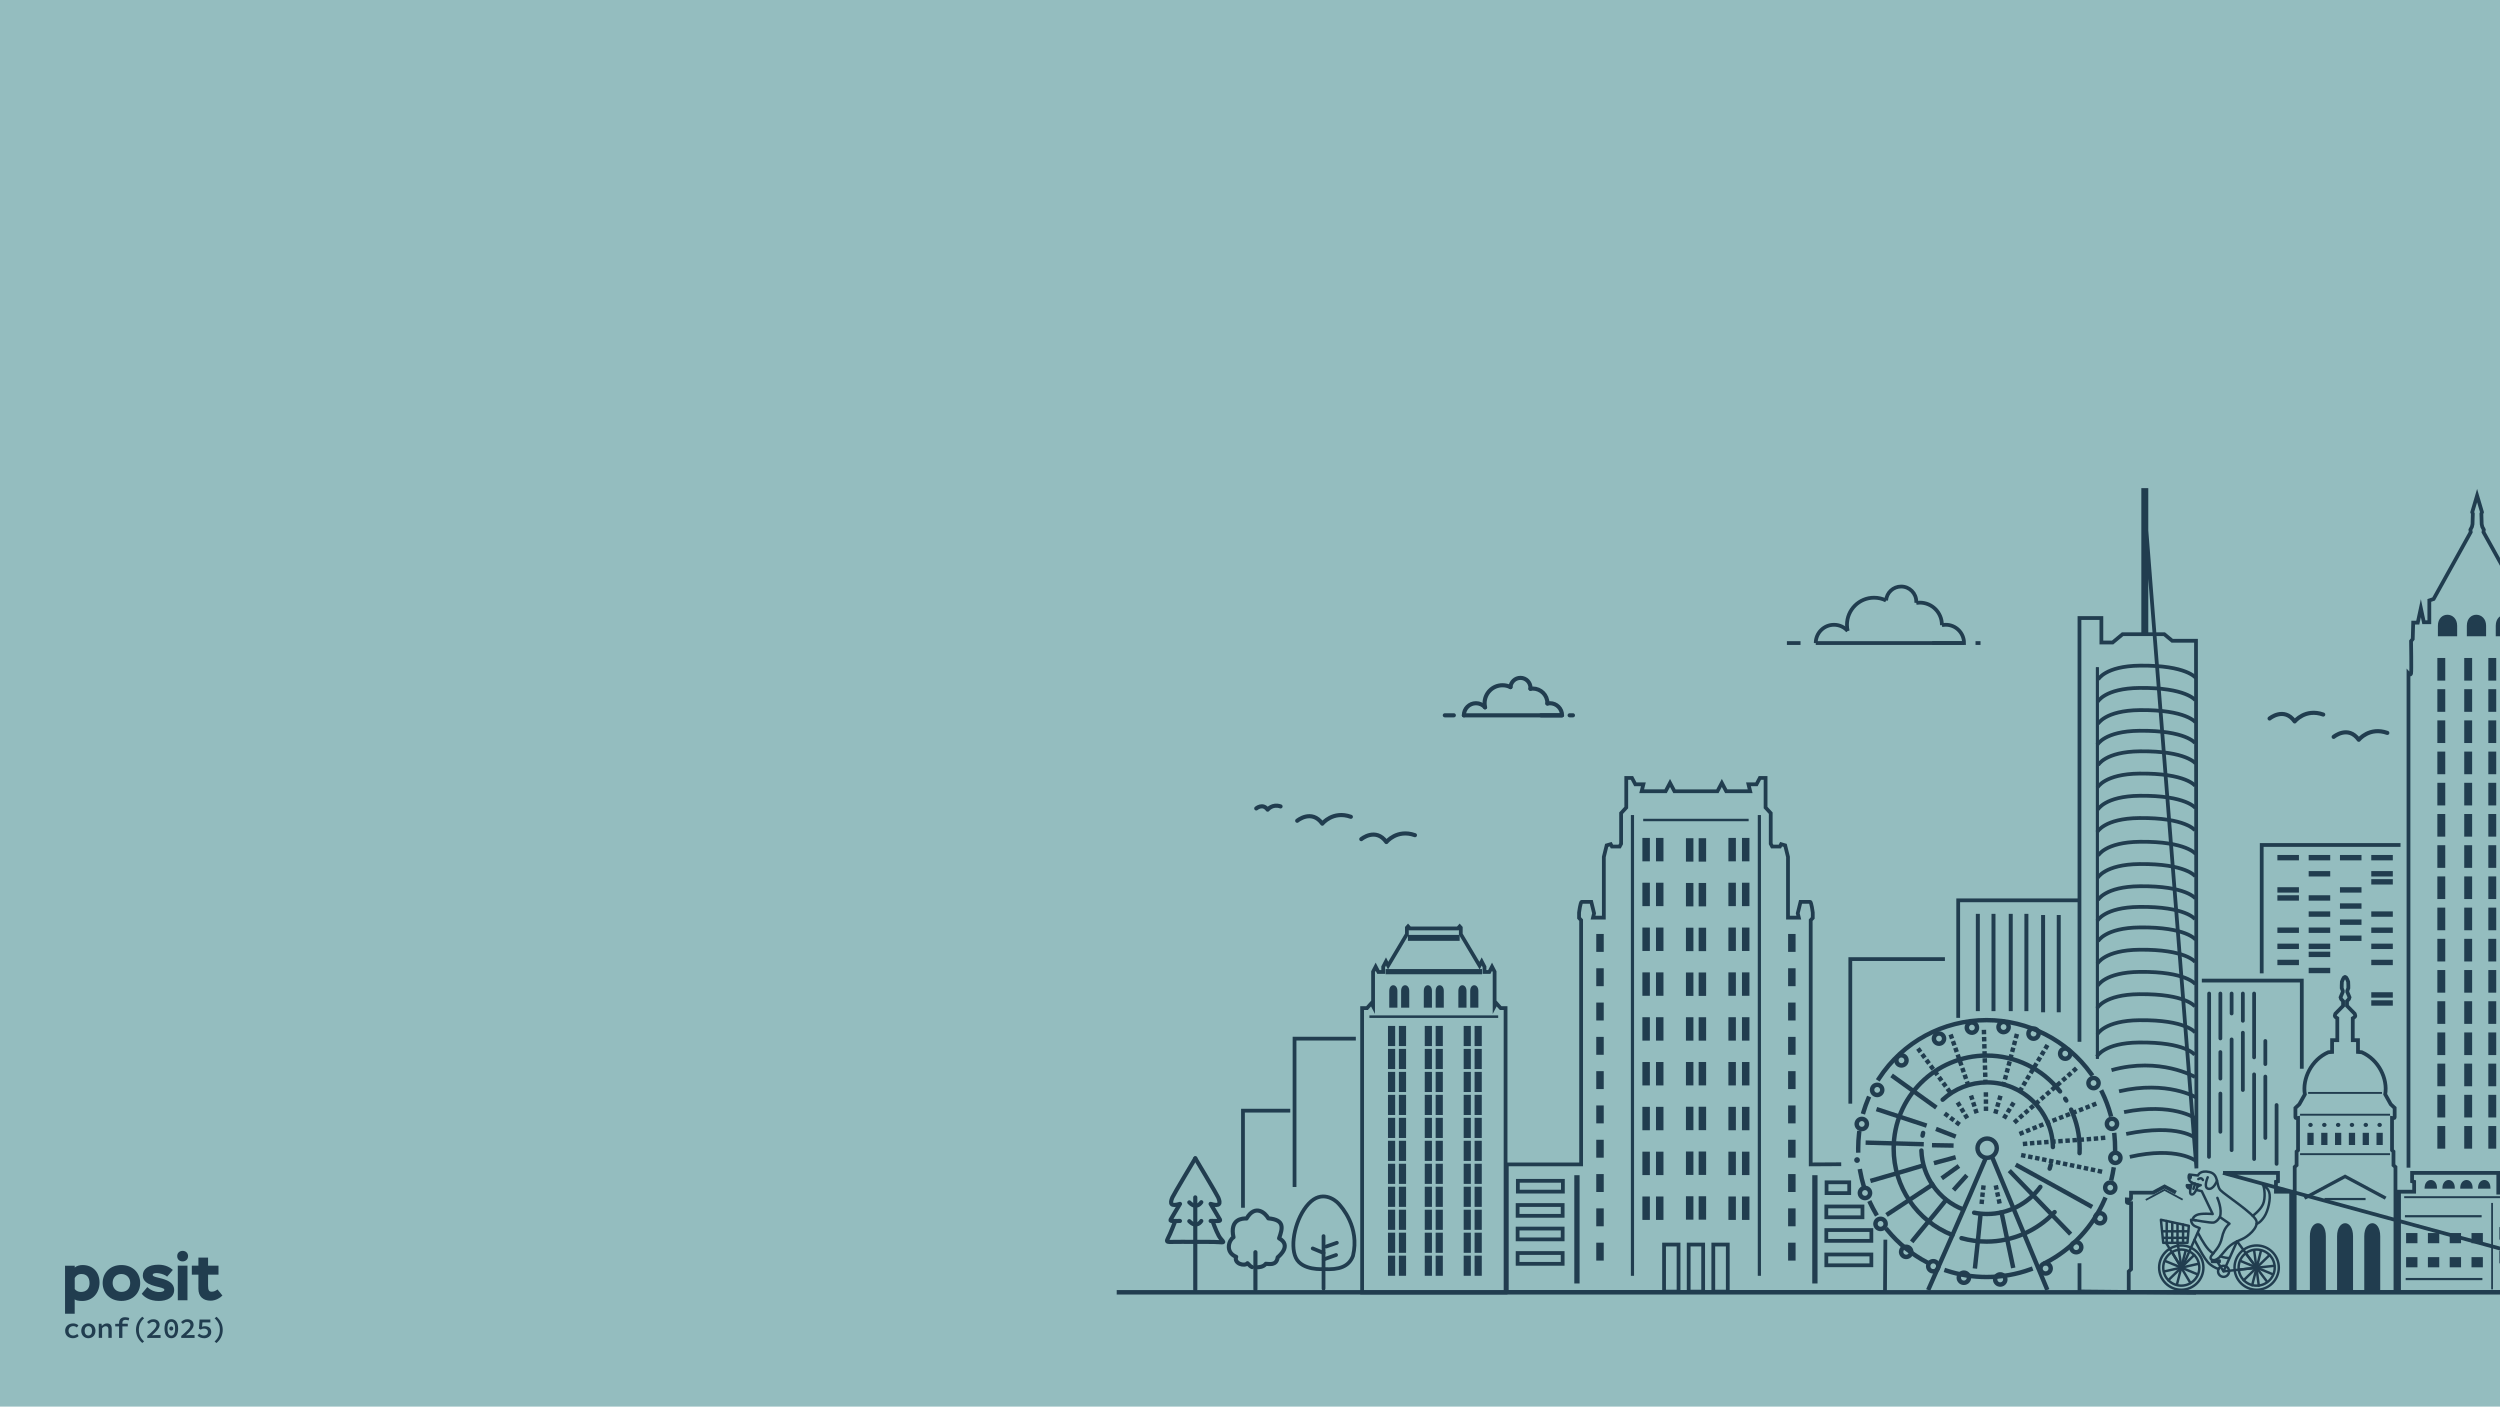<?xml version="1.0" encoding="UTF-8"?>
<svg id="Artwork" xmlns="http://www.w3.org/2000/svg" xmlns:xlink="http://www.w3.org/1999/xlink" viewBox="0 0 959.76 540">
  <defs>
    <style>
      .cls-1 {
        fill: #f6a294;
      }

      .cls-2 {
        fill: #f4c23d;
      }

      .cls-3, .cls-4, .cls-5, .cls-6, .cls-7, .cls-8, .cls-9, .cls-10, .cls-11, .cls-12 {
        stroke: #213d4f;
      }

      .cls-3, .cls-4, .cls-5, .cls-6, .cls-7, .cls-10, .cls-11 {
        fill: none;
      }

      .cls-3, .cls-4, .cls-5, .cls-6, .cls-8, .cls-12 {
        stroke-linecap: round;
        stroke-linejoin: round;
      }

      .cls-3, .cls-9, .cls-11 {
        stroke-width: 1.45px;
      }

      .cls-4 {
        stroke-width: 1.58px;
      }

      .cls-5 {
        stroke-width: 1.59px;
      }

      .cls-6, .cls-8, .cls-12 {
        stroke-width: .95px;
      }

      .cls-7 {
        stroke-width: 2.07px;
      }

      .cls-7, .cls-9, .cls-10, .cls-11 {
        stroke-miterlimit: 10;
      }

      .cls-13 {
        fill: #72994e;
      }

      .cls-8 {
        fill: #151515;
      }

      .cls-14 {
        clip-path: url(#clippath-1);
      }

      .cls-9, .cls-15, .cls-12 {
        fill: #213d4f;
      }

      .cls-16 {
        fill: #94bcbe;
      }

      .cls-10 {
        stroke-width: 1.53px;
      }

      .cls-17 {
        fill: #94bdbf;
      }

      .cls-18 {
        clip-path: url(#clippath);
      }
    </style>
    <clipPath id="clippath">
      <rect class="cls-15" x="1019.04" y="-4.01" width="971.32" height="551.94"/>
    </clipPath>
    <clipPath id="clippath-1">
      <rect class="cls-17" x="-3.06" y="-4.01" width="965.89" height="548.01"/>
    </clipPath>
  </defs>
  <g>
    <rect class="cls-15" x="1019.04" y="-4.01" width="971.32" height="551.94"/>
    <g class="cls-18">
      <g>
        <polygon class="cls-2" points="862.72 197.31 997.02 124.62 1131.32 197.31 997.02 270 862.72 197.31"/>
        <polygon class="cls-16" points="862.72 197.31 997.02 270 997.02 415.38 862.72 342.69 862.72 197.31"/>
        <polygon class="cls-2" points="661.26 306.34 795.57 233.66 929.87 306.34 795.57 379.03 661.26 306.34"/>
        <polygon class="cls-15" points="661.26 306.34 795.57 379.03 795.57 524.41 661.26 451.72 661.26 306.34"/>
        <polygon class="cls-16" points="929.87 306.34 929.87 451.72 795.57 524.41 795.57 379.03 929.87 306.34"/>
        <polygon class="cls-1" points="862.72 415.38 997.02 342.69 1131.32 415.38 997.02 488.06 862.72 415.38"/>
        <polygon class="cls-15" points="862.72 415.38 997.02 488.06 997.02 633.44 862.72 560.75 862.72 415.38"/>
        <polygon class="cls-2" points="862.72 -20.75 997.02 -93.44 1131.32 -20.75 997.02 51.94 862.72 -20.75"/>
        <polygon class="cls-15" points="862.72 -20.75 997.02 51.94 997.02 197.31 862.72 124.62 862.72 -20.75"/>
        <polygon class="cls-1" points="661.26 88.28 795.57 15.59 929.87 88.28 795.57 160.97 661.26 88.28"/>
        <polygon class="cls-15" points="661.26 88.28 795.57 160.97 795.57 306.34 661.26 233.66 661.26 88.28"/>
        <polygon class="cls-13" points="929.87 88.28 929.87 233.66 795.57 306.34 795.57 160.97 929.87 88.28"/>
        <polygon class="cls-2" points="862.72 197.31 997.02 124.62 1131.32 197.31 997.02 270 862.72 197.31"/>
        <polygon class="cls-15" points="862.72 197.31 997.02 270 997.02 415.38 862.72 342.69 862.72 197.31"/>
      </g>
    </g>
  </g>
  <g>
    <g>
      <rect class="cls-17" x="-3.06" y="-4.01" width="965.89" height="548.01"/>
      <g class="cls-14">
        <g>
          <polyline class="cls-11" points="797.98 345.64 751.76 345.64 751.76 390.76"/>
          <polyline class="cls-11" points="746.66 368.2 710.34 368.2 710.34 423.7"/>
          <polyline class="cls-11" points="520.51 398.74 496.98 398.74 496.98 455.69"/>
          <polyline class="cls-11" points="495.33 426.39 477.18 426.39 477.18 463.66"/>
          <polyline class="cls-11" points="845.29 376.45 883.67 376.45 883.67 410.29"/>
          <polyline class="cls-11" points="868.28 373.67 868.28 324.39 921.57 324.39"/>
          <line class="cls-10" x1="759.3" y1="350.83" x2="759.3" y2="388.18"/>
          <line class="cls-10" x1="765.31" y1="350.83" x2="765.31" y2="388.18"/>
          <line class="cls-10" x1="771.93" y1="350.83" x2="771.93" y2="388.18"/>
          <line class="cls-10" x1="777.94" y1="350.83" x2="777.94" y2="388.18"/>
          <line class="cls-10" x1="784.35" y1="351.28" x2="784.35" y2="388.62"/>
          <line class="cls-10" x1="790.36" y1="351.28" x2="790.36" y2="388.62"/>
          <line class="cls-7" x1="918.61" y1="329.26" x2="910.34" y2="329.26"/>
          <line class="cls-7" x1="906.59" y1="329.26" x2="898.32" y2="329.26"/>
          <line class="cls-7" x1="894.58" y1="329.26" x2="886.31" y2="329.26"/>
          <line class="cls-7" x1="882.57" y1="329.26" x2="874.3" y2="329.26"/>
          <line class="cls-7" x1="918.61" y1="335.45" x2="910.34" y2="335.45"/>
          <line class="cls-7" x1="918.61" y1="338.54" x2="910.34" y2="338.54"/>
          <line class="cls-7" x1="906.59" y1="341.64" x2="898.32" y2="341.64"/>
          <line class="cls-7" x1="882.57" y1="341.64" x2="874.3" y2="341.64"/>
          <line class="cls-7" x1="894.58" y1="344.73" x2="886.31" y2="344.73"/>
          <line class="cls-7" x1="906.59" y1="354.02" x2="898.32" y2="354.02"/>
          <line class="cls-7" x1="894.58" y1="357.11" x2="886.31" y2="357.11"/>
          <line class="cls-7" x1="882.57" y1="357.11" x2="874.3" y2="357.11"/>
          <line class="cls-7" x1="906.59" y1="360.2" x2="898.32" y2="360.2"/>
          <line class="cls-7" x1="918.61" y1="363.3" x2="910.34" y2="363.3"/>
          <line class="cls-7" x1="894.58" y1="363.3" x2="886.31" y2="363.3"/>
          <line class="cls-7" x1="882.57" y1="363.3" x2="874.3" y2="363.3"/>
          <line class="cls-7" x1="894.58" y1="366.39" x2="886.31" y2="366.39"/>
          <line class="cls-7" x1="918.61" y1="369.49" x2="910.34" y2="369.49"/>
          <line class="cls-7" x1="882.57" y1="369.49" x2="874.3" y2="369.49"/>
          <line class="cls-7" x1="918.61" y1="350.92" x2="910.34" y2="350.92"/>
          <line class="cls-7" x1="894.58" y1="335.45" x2="886.31" y2="335.45"/>
          <line class="cls-7" x1="882.57" y1="344.73" x2="874.3" y2="344.73"/>
          <line class="cls-7" x1="906.59" y1="347.83" x2="898.32" y2="347.83"/>
          <line class="cls-7" x1="894.58" y1="350.92" x2="886.31" y2="350.92"/>
          <line class="cls-7" x1="918.61" y1="357.11" x2="910.34" y2="357.11"/>
          <line class="cls-7" x1="894.58" y1="372.58" x2="886.31" y2="372.58"/>
          <line class="cls-7" x1="918.61" y1="385.05" x2="910.34" y2="385.05"/>
          <line class="cls-7" x1="918.61" y1="381.96" x2="910.34" y2="381.96"/>
          <g>
            <polyline class="cls-3" points="848.1 381.42 848.1 385.9 848.1 391.17 848.04 444.13"/>
            <line class="cls-3" x1="852.41" y1="419.82" x2="852.41" y2="434.5"/>
            <line class="cls-3" x1="852.41" y1="403.89" x2="852.41" y2="414.08"/>
            <line class="cls-3" x1="852.41" y1="381.42" x2="852.41" y2="398.66"/>
            <line class="cls-3" x1="856.73" y1="399.03" x2="856.73" y2="441.55"/>
            <line class="cls-3" x1="856.73" y1="381.42" x2="856.73" y2="389.08"/>
            <line class="cls-3" x1="861.04" y1="396.46" x2="861.04" y2="418.46"/>
            <line class="cls-3" x1="861.04" y1="381.42" x2="861.04" y2="391.89"/>
            <line class="cls-3" x1="865.36" y1="412.45" x2="865.37" y2="444.96"/>
            <line class="cls-3" x1="865.36" y1="381.42" x2="865.36" y2="405.93"/>
            <line class="cls-3" x1="869.67" y1="413.3" x2="869.67" y2="436.87"/>
            <line class="cls-3" x1="869.67" y1="399.63" x2="869.67" y2="408.51"/>
            <line class="cls-3" x1="873.99" y1="424.22" x2="873.99" y2="446.81"/>
          </g>
          <g>
            <path class="cls-3" d="M508.11,487.2s-8.2.7-10.62-4.32-.1-15.43,4.93-20.8c5.04-5.37,10.07-1.5,11.4-.06,1.32,1.43,8.23,9.09,5.6,20.11-1.57,4.16-5.33,5.44-11.31,5.07Z"/>
            <line class="cls-3" x1="508.11" y1="474.55" x2="508.11" y2="494.7"/>
            <line class="cls-3" x1="513.22" y1="477.11" x2="509.13" y2="478.55"/>
            <line class="cls-3" x1="508.2" y1="483.48" x2="512.92" y2="481.8"/>
            <line class="cls-3" x1="503.96" y1="479.28" x2="508.11" y2="481"/>
          </g>
          <g>
            <path class="cls-5" d="M458.88,444.69s8.25,13.76,8.79,15.01c1.02,2.36.7,3.59-2.91,2.48,1.98,3.39,3.17,5.26,3.59,6.05s-1.61.44-3.57.5"/>
            <path class="cls-5" d="M458.88,444.69s-8.25,13.76-8.79,15.01c-1.02,2.36-.7,3.59,2.91,2.48-1.98,3.39-3.17,5.26-3.59,6.05s1.61.44,3.57.5"/>
            <line class="cls-5" x1="458.87" y1="459.68" x2="458.87" y2="495.02"/>
            <path class="cls-5" d="M461.18,461.53s-1.75,2.99-4.6.07"/>
            <path class="cls-5" d="M461.18,468.75s-1.75,2.99-4.6.07"/>
            <path class="cls-5" d="M451.19,468.75s-1.83,4.84-2.91,6.84c-.94,1.76.64,1.05,5.84,1.15s11.87-.09,14.28.15.63-.43-.49-2.44c-1.12-2.01-2.43-5.7-2.43-5.7"/>
          </g>
          <g>
            <path class="cls-4" d="M482.92,486.49s2.04.04,3.03-1.31c1.2,0,4.08.85,4.56-2.49.77-.65,5.36-4.61.54-7.3,1.27-3.74,2.37-7.08-4.13-7.66-1.11-2.04-5.02-5.61-8.36.06-1.5-.09-6.56.11-5.02,7.22-1.61.88-3.46,5.61,1.03,7.5-.96,2.58,3.27,3.78,4.34,2.45,1.2,1.15.96,1.08,1.79,1.49"/>
            <line class="cls-4" x1="481.96" y1="480.72" x2="481.96" y2="494.97"/>
          </g>
          <g>
            <path class="cls-11" d="M977.31,457.78v-199.23s-.8.89-.99,0c-.19-.89,0-12.42,0-12.42l-.64-.8-.11-6.3h-1.82l-1.19-5.54-1.15,5.38h-2.1v-8.36l-1.64-.55-14.25-25.67.12-.95-.58-1.1-.23-1.02-.12-4.02.23-.58-1.87-6.36-1.87,6.36.23.58-.12,4.02-.23,1.02-.58,1.1.12.95-14.25,25.67-1.64.55v8.36h-2.1l-1.15-5.38-1.19,5.54h-1.75l-.18,6.3-.64.8s.19,11.53,0,12.42c-.19.89-.99,0-.99,0v189.72M949.09,196.61"/>
            <rect class="cls-15" x="935.71" y="252.6" width="3.03" height="8.69"/>
            <rect class="cls-15" x="935.71" y="276.56" width="3.03" height="8.69"/>
            <rect class="cls-15" x="935.71" y="288.54" width="3.03" height="8.69"/>
            <rect class="cls-15" x="935.71" y="300.52" width="3.03" height="8.69"/>
            <rect class="cls-15" x="935.71" y="312.5" width="3.03" height="8.69"/>
            <rect class="cls-15" x="935.71" y="324.48" width="3.03" height="8.69"/>
            <rect class="cls-15" x="935.71" y="336.46" width="3.03" height="8.69"/>
            <rect class="cls-15" x="935.71" y="348.44" width="3.03" height="8.69"/>
            <rect class="cls-15" x="935.71" y="360.42" width="3.03" height="8.69"/>
            <rect class="cls-15" x="935.71" y="384.38" width="3.03" height="8.69"/>
            <rect class="cls-15" x="935.71" y="396.36" width="3.03" height="8.69"/>
            <rect class="cls-15" x="935.71" y="408.33" width="3.03" height="8.69"/>
            <rect class="cls-15" x="935.71" y="420.31" width="3.03" height="8.69"/>
            <rect class="cls-15" x="935.71" y="432.29" width="3.03" height="8.69"/>
            <rect class="cls-15" x="935.71" y="372.4" width="3.03" height="8.69"/>
            <rect class="cls-15" x="935.71" y="264.58" width="3.03" height="8.69"/>
            <rect class="cls-15" x="946.03" y="252.6" width="3.03" height="8.69"/>
            <rect class="cls-15" x="946.03" y="276.56" width="3.03" height="8.69"/>
            <rect class="cls-15" x="946.03" y="288.54" width="3.03" height="8.69"/>
            <rect class="cls-15" x="946.03" y="300.52" width="3.03" height="8.69"/>
            <rect class="cls-15" x="946.03" y="312.5" width="3.03" height="8.69"/>
            <rect class="cls-15" x="946.03" y="324.48" width="3.03" height="8.69"/>
            <rect class="cls-15" x="946.03" y="336.46" width="3.03" height="8.69"/>
            <rect class="cls-15" x="946.03" y="348.44" width="3.03" height="8.69"/>
            <rect class="cls-15" x="946.03" y="360.42" width="3.03" height="8.69"/>
            <rect class="cls-15" x="946.03" y="384.38" width="3.03" height="8.69"/>
            <rect class="cls-15" x="946.03" y="396.36" width="3.03" height="8.69"/>
            <rect class="cls-15" x="946.03" y="408.33" width="3.03" height="8.69"/>
            <rect class="cls-15" x="946.03" y="420.31" width="3.03" height="8.69"/>
            <rect class="cls-15" x="946.03" y="432.29" width="3.03" height="8.69"/>
            <rect class="cls-15" x="946.03" y="372.4" width="3.03" height="8.69"/>
            <rect class="cls-15" x="946.03" y="264.58" width="3.03" height="8.69"/>
            <rect class="cls-15" x="955.28" y="252.6" width="3.03" height="8.69"/>
            <rect class="cls-15" x="955.28" y="276.56" width="3.03" height="8.69"/>
            <rect class="cls-15" x="955.28" y="288.54" width="3.03" height="8.69"/>
            <rect class="cls-15" x="955.28" y="300.52" width="3.03" height="8.69"/>
            <rect class="cls-15" x="955.28" y="312.5" width="3.03" height="8.69"/>
            <rect class="cls-15" x="955.28" y="324.48" width="3.03" height="8.69"/>
            <rect class="cls-15" x="955.28" y="336.46" width="3.03" height="8.69"/>
            <rect class="cls-15" x="955.28" y="348.44" width="3.03" height="8.69"/>
            <rect class="cls-15" x="955.28" y="360.42" width="3.03" height="8.69"/>
            <rect class="cls-15" x="955.28" y="384.38" width="3.03" height="8.69"/>
            <rect class="cls-15" x="955.28" y="396.36" width="3.03" height="8.69"/>
            <rect class="cls-15" x="955.28" y="408.33" width="3.03" height="8.69"/>
            <rect class="cls-15" x="955.28" y="420.31" width="3.03" height="8.69"/>
            <rect class="cls-15" x="955.28" y="432.29" width="3.03" height="8.69"/>
            <rect class="cls-15" x="955.28" y="372.4" width="3.03" height="8.69"/>
            <rect class="cls-15" x="955.28" y="264.58" width="3.03" height="8.69"/>
            <path class="cls-15" d="M935.92,240.23c0-5.74,7.39-5.52,7.39,0v4.03h-7.39v-4.03ZM935.92,240.23"/>
            <path class="cls-15" d="M947.03,240.23c0-5.74,7.39-5.52,7.39,0v4.03h-7.39v-4.03ZM947.03,240.23"/>
            <path class="cls-15" d="M958.13,240.23c0-5.74,7.39-5.52,7.39,0v4.03h-7.39v-4.03ZM958.13,240.23"/>
          </g>
          <g>
            <g id="horizonline">
              <path class="cls-15" d="M1394.5,496.97H428.71v-1.71h965.79c.47,0,.85.38.85.85h0c0,.47-.38.85-.85.85Z"/>
            </g>
            <path id="Bird" class="cls-4" d="M482.28,310.36s2.49-2.11,4.37.47c0,0,1.82-2.33,4.96-1.24"/>
            <path id="Bird-2" data-name="Bird" class="cls-4" d="M498,315.09s5.52-4.6,9.64,1.12c0,0,4.06-5.1,10.96-2.64"/>
            <path id="Bird-3" data-name="Bird" class="cls-4" d="M522.6,322.15s5.52-4.6,9.64,1.12c0,0,4.06-5.1,10.96-2.64"/>
            <g id="cloud">
              <line class="cls-4" x1="554.67" y1="274.61" x2="558.13" y2="274.61"/>
              <line class="cls-4" x1="602.59" y1="274.61" x2="603.86" y2="274.61"/>
              <polyline class="cls-4" points="561.99 274.61 571.27 274.61 571.73 274.61 581.9 274.61 585.25 274.61 590.39 274.61 591.6 274.61 599.67 274.61"/>
              <path class="cls-4" d="M561.99,274.61c0-2.56,2.08-4.64,4.64-4.64,1.39,0,2.64.61,3.48,1.58"/>
              <path class="cls-4" d="M579.87,263.79c.15-1.98,1.81-3.55,3.84-3.55,2.13,0,3.85,1.72,3.85,3.85,0,.11,0,.21-.01.32"/>
              <path class="cls-4" d="M570.12,271.54c-.12-.51-.18-1.04-.18-1.58,0-3.8,3.08-6.89,6.88-6.89,1.1,0,2.13.25,3.05.71"/>
              <path class="cls-4" d="M587.54,264.41c.29-.05.59-.07.89-.07,3.11,0,5.63,2.52,5.63,5.63,0,.04,0,.07,0,.1"/>
              <path class="cls-4" d="M594.05,270.07c.32-.07.64-.1.98-.1,2.56,0,4.64,2.08,4.64,4.64h-8.07"/>
            </g>
            <g id="cloud-2" data-name="cloud">
              <line class="cls-11" x1="686" y1="246.87" x2="691.23" y2="246.87"/>
              <line class="cls-11" x1="758.41" y1="246.87" x2="760.33" y2="246.87"/>
              <polyline class="cls-11" points="697.07 246.87 711.09 246.87 711.79 246.87 727.15 246.87 732.21 246.87 739.97 246.87 741.8 246.87 754 246.87"/>
              <path class="cls-11" d="M697.07,246.87c0-3.87,3.14-7.01,7.01-7.01,2.1,0,3.99.92,5.26,2.38"/>
              <path class="cls-11" d="M724.07,230.53c.23-3,2.74-5.36,5.79-5.36,3.21,0,5.81,2.6,5.81,5.81,0,.16,0,.32-.02.48"/>
              <path class="cls-11" d="M709.34,242.24c-.18-.76-.28-1.56-.28-2.38,0-5.75,4.65-10.4,10.4-10.4,1.66,0,3.22.38,4.61,1.08"/>
              <path class="cls-11" d="M735.66,231.46c.44-.07.89-.11,1.34-.11,4.69,0,8.5,3.8,8.5,8.5,0,.05,0,.1,0,.16"/>
              <path class="cls-11" d="M745.5,240.01c.48-.1.97-.16,1.48-.16,3.87,0,7.01,3.14,7.01,7.01h-12.2"/>
            </g>
            <path id="Bird-4" data-name="Bird" class="cls-4" d="M871.3,275.84s5.52-4.6,9.64,1.12c0,0,4.06-5.1,10.96-2.64"/>
            <path id="Bird-5" data-name="Bird" class="cls-4" d="M895.9,282.89s5.52-4.6,9.64,1.12c0,0,4.06-5.1,10.96-2.64"/>
          </g>
          <g>
            <path class="cls-11" d="M853.42,450.28,983.53,485.81l-.21,10.2h-166.09v-7.9l.89-.83v-25.35s-1.61.02-1.61-.4v-1.03s1.6.18,1.6-.4v-2.23h8.48l4.4-2.37,4.35,2.34M853.42,450.28h21.11v3.23l-.79.2v3.79h5.84v37.7h1.37v-47.2l.72-.67v-5.23l.56-.53v-12.35s-1.01.19-1.01-.25v-3.63l1.5-1.4s2.01-3.6,2.13-3.81c-1.03-5.93,2.46-13.29,9.01-16.17l1.44-.11v-4.52h2v-8.4s-.97-.59-.97-.9.25-.87.25-.87l2.94-3.01v-1.81l-.74-.8-.23-.69s.17-.48.34-.8c.17-.32.51-1.22.51-1.22v-.48l-.4-1.01v-1.01c0-.21.06-1.44.06-1.44,0,0,.29-.74.4-.96.11-.21.34-.59.34-.59l.4-.27h.14l.4.27s.23.37.34.59c.11.21.4.96.4.96,0,0,.06,1.22.06,1.44v1.01l-.4,1.01v.48s.34.9.51,1.22c.17.32.34.8.34.8l-.23.69-.74.8v1.81l2.94,3.01s.25.55.25.87-.97.9-.97.9v8.4h2v4.52l1.44.11c6.55,2.88,10.04,10.24,9.01,16.17.11.21,2.13,3.81,2.13,3.81l1.5,1.4v3.63c0,.44-1.01.25-1.01.25v12.35l.56.53v5.23l.76.71v47.16h1.37v-37.7h5.8v-3.79l-.79-.2v-3.23h33.09v7.57h6.11l4.35-2.34,4.4,2.37h8.48v2.23c0,.58,1.6.4,1.6.4v1.03c0,.43-1.61.4-1.61.4M900.35,375.08"/>
            <rect class="cls-15" x="956.38" y="461.81" width=".68" height="33.19"/>
            <path class="cls-15" d="M900.28,450.9l15.92,8.53-.68,1.1-15.24-8.17-15.24,8.17-.68-1.1,15.92-8.53ZM900.28,450.9"/>
            <path class="cls-15" d="M913.78,474.63c0-6.85-6.13-6.59-6.13,0v21.09h6.13v-21.09ZM913.78,474.63"/>
            <path class="cls-15" d="M903.34,474.63c0-6.85-6.13-6.59-6.13,0v21.09h6.13v-21.09ZM903.34,474.63"/>
            <path class="cls-15" d="M892.9,474.63c0-6.85-6.13-6.59-6.13,0v21.09h6.13v-21.09ZM892.9,474.63"/>
            <rect class="cls-15" x="883" y="427.58" width="34.54" height=".73"/>
            <rect class="cls-15" x="883" y="442.72" width="34.54" height=".73"/>
            <rect class="cls-15" x="886.09" y="419.21" width="28.38" height=".73"/>
            <rect class="cls-15" x="912.35" y="434.89" width="2.4" height="4.68"/>
            <path class="cls-15" d="M912.69,431.86c0,.44.38.8.86.8s.86-.36.86-.8-.38-.8-.86-.8-.86.36-.86.8h0ZM912.69,431.86"/>
            <rect class="cls-15" x="907.04" y="434.89" width="2.4" height="4.68"/>
            <path class="cls-15" d="M907.38,431.86c0,.44.38.8.86.8s.86-.36.86-.8-.38-.8-.86-.8-.86.36-.86.8h0ZM907.38,431.86"/>
            <rect class="cls-15" x="901.73" y="434.89" width="2.4" height="4.68"/>
            <path class="cls-15" d="M902.07,431.86c0,.44.38.8.86.8s.86-.36.86-.8-.38-.8-.86-.8-.86.36-.86.8h0ZM902.07,431.86"/>
            <rect class="cls-15" x="896.42" y="434.89" width="2.4" height="4.68"/>
            <path class="cls-15" d="M896.77,431.86c0,.44.38.8.86.8s.86-.36.86-.8-.38-.8-.86-.8-.86.36-.86.8h0ZM896.77,431.86"/>
            <rect class="cls-15" x="891.12" y="434.89" width="2.4" height="4.68"/>
            <path class="cls-15" d="M891.46,431.86c0,.44.38.8.86.8s.86-.36.86-.8-.38-.8-.86-.8-.86.36-.86.8h0ZM891.46,431.86"/>
            <rect class="cls-15" x="885.81" y="434.89" width="2.4" height="4.68"/>
            <path class="cls-15" d="M886.15,431.86c0,.44.38.8.86.8s.86-.36.86-.8-.38-.8-.86-.8-.86.36-.86.8h0ZM886.15,431.86"/>
            <rect class="cls-15" x="948.82" y="473.37" width="4.36" height="3.91"/>
            <rect class="cls-15" x="940.45" y="473.37" width="4.36" height="3.91"/>
            <rect class="cls-15" x="932.08" y="473.37" width="4.36" height="3.91"/>
            <rect class="cls-15" x="923.71" y="473.37" width="4.36" height="3.91"/>
            <rect class="cls-15" x="948.82" y="482.62" width="4.36" height="3.91"/>
            <rect class="cls-15" x="940.45" y="482.62" width="4.36" height="3.91"/>
            <rect class="cls-15" x="932.08" y="482.62" width="4.36" height="3.91"/>
            <rect class="cls-15" x="923.71" y="482.62" width="4.36" height="3.91"/>
            <rect class="cls-15" x="923.26" y="466.49" width="29.45" height=".85"/>
            <rect class="cls-15" x="922.97" y="459.23" width="36.8" height=".75"/>
            <path class="cls-15" d="M953.71,453c1.19-.02,2.38.98,2.38,3.07v.26h-4.76v-.26c0-2,1.19-3.05,2.38-3.07h0ZM953.71,453"/>
            <path class="cls-15" d="M946.87,453c1.19-.02,2.38.98,2.38,3.07v.26h-4.76v-.26c0-2,1.19-3.05,2.38-3.07h0ZM946.87,453"/>
            <path class="cls-15" d="M933.19,453c1.19-.02,2.38.98,2.38,3.07v.26h-4.76v-.26c0-2,1.19-3.05,2.38-3.07h0ZM933.19,453"/>
            <path class="cls-15" d="M940.03,453c1.19-.02,2.38.98,2.38,3.07v.26h-4.76v-.26c0-2,1.19-3.05,2.38-3.07h0ZM940.03,453"/>
            <rect class="cls-15" x="959.52" y="471.09" width="4.36" height="4.81"/>
            <rect class="cls-15" x="959.52" y="480.19" width="4.36" height="4.81"/>
            <path class="cls-15" d="M830.96,456.41l-7.36,3.96.36.59,7-3.76,6.79,3.65.36-.59-7.15-3.85ZM830.96,456.41"/>
            <rect class="cls-15" x="892.4" y="459.89" width="15.75" height=".85"/>
            <rect class="cls-15" x="923.55" y="490.61" width="29.45" height=".85"/>
          </g>
          <g>
            <path class="cls-11" d="M706.85,446.95l-11.71.07v-93.76l.79-.86v-2.07s-.52-4.1-1.01-4.1h-3.68l-1.08,4.39.41,1.66h-4.15v-23.3l-1.09-4.44-1.55-.45-.48.9h-2.94l-.57-1.07v-11.75l-1.98-2.15v-11.37h-2.19l-1.29,2.44h-3.09l.65,2.66h-9.19l-1.68-3.18-1.7,3.2h-16.49l-1.7-3.2-1.68,3.18h-9.2l.65-2.66h-3.09l-1.29-2.44h-2.19v11.37l-1.98,2.15v11.75l-.57,1.07h-2.94l-.48-.9-1.55.45-1.09,4.44v23.3h-4.15l.41-1.66-1.08-4.39h-3.68c-.49,0-1.01,4.1-1.01,4.1v2.07l.79.86v93.76h-28.53v48.97h145.19l.14-20.08M642.83,303.76"/>
            <rect class="cls-15" x="695.73" y="451.16" width="2.03" height="41.57"/>
            <rect class="cls-15" x="604.38" y="451.16" width="2.03" height="41.57"/>
            <rect class="cls-15" x="674.82" y="312.9" width="1.22" height="176.89"/>
            <rect class="cls-15" x="626.1" y="312.9" width="1.22" height="176.89"/>
            <rect class="cls-15" x="630.83" y="314.33" width="40.48" height=".94"/>
            <rect class="cls-15" x="668.75" y="459.34" width="2.87" height="8.99"/>
            <rect class="cls-15" x="663.54" y="459.34" width="2.87" height="8.99"/>
            <rect class="cls-15" x="668.75" y="442.13" width="2.87" height="8.99"/>
            <rect class="cls-15" x="663.54" y="442.13" width="2.87" height="8.99"/>
            <rect class="cls-15" x="668.75" y="424.92" width="2.87" height="8.99"/>
            <rect class="cls-15" x="663.54" y="424.92" width="2.87" height="8.99"/>
            <rect class="cls-15" x="668.75" y="407.71" width="2.87" height="8.99"/>
            <rect class="cls-15" x="663.54" y="407.71" width="2.87" height="8.99"/>
            <rect class="cls-15" x="668.75" y="390.51" width="2.87" height="8.99"/>
            <rect class="cls-15" x="663.54" y="390.51" width="2.87" height="8.99"/>
            <rect class="cls-15" x="668.75" y="373.3" width="2.87" height="8.99"/>
            <rect class="cls-15" x="663.54" y="373.3" width="2.87" height="8.99"/>
            <rect class="cls-15" x="668.75" y="356.09" width="2.87" height="8.99"/>
            <rect class="cls-15" x="663.54" y="356.09" width="2.87" height="8.99"/>
            <rect class="cls-15" x="668.75" y="338.88" width="2.87" height="8.99"/>
            <rect class="cls-15" x="663.54" y="338.88" width="2.87" height="8.99"/>
            <rect class="cls-15" x="668.75" y="321.68" width="2.87" height="8.99"/>
            <rect class="cls-15" x="663.54" y="321.68" width="2.87" height="8.99"/>
            <rect class="cls-15" x="635.74" y="459.34" width="2.87" height="8.99"/>
            <rect class="cls-15" x="630.52" y="459.34" width="2.87" height="8.99"/>
            <rect class="cls-15" x="635.74" y="442.13" width="2.87" height="8.99"/>
            <rect class="cls-15" x="630.52" y="442.13" width="2.87" height="8.99"/>
            <rect class="cls-15" x="635.74" y="424.92" width="2.87" height="8.99"/>
            <rect class="cls-15" x="630.52" y="424.92" width="2.87" height="8.99"/>
            <rect class="cls-15" x="635.74" y="407.71" width="2.87" height="8.99"/>
            <rect class="cls-15" x="630.52" y="407.71" width="2.87" height="8.99"/>
            <rect class="cls-15" x="635.74" y="390.51" width="2.87" height="8.99"/>
            <rect class="cls-15" x="630.52" y="390.51" width="2.87" height="8.99"/>
            <rect class="cls-15" x="635.74" y="373.3" width="2.87" height="8.99"/>
            <rect class="cls-15" x="630.52" y="373.3" width="2.87" height="8.99"/>
            <rect class="cls-15" x="635.74" y="356.09" width="2.87" height="8.99"/>
            <rect class="cls-15" x="630.52" y="356.09" width="2.87" height="8.99"/>
            <rect class="cls-15" x="635.74" y="338.88" width="2.87" height="8.99"/>
            <rect class="cls-15" x="630.52" y="338.88" width="2.87" height="8.99"/>
            <rect class="cls-15" x="635.74" y="321.68" width="2.87" height="8.99"/>
            <rect class="cls-15" x="630.52" y="321.68" width="2.87" height="8.99"/>
            <rect class="cls-15" x="652.12" y="321.79" width="2.87" height="8.99"/>
            <rect class="cls-15" x="647.24" y="321.79" width="2.87" height="8.99"/>
            <rect class="cls-15" x="652.12" y="338.97" width="2.87" height="8.99"/>
            <rect class="cls-15" x="647.24" y="338.97" width="2.87" height="8.99"/>
            <rect class="cls-15" x="652.12" y="356.15" width="2.87" height="8.99"/>
            <rect class="cls-15" x="647.24" y="356.15" width="2.87" height="8.99"/>
            <rect class="cls-15" x="652.12" y="373.34" width="2.87" height="8.99"/>
            <rect class="cls-15" x="647.24" y="373.34" width="2.87" height="8.99"/>
            <rect class="cls-15" x="652.12" y="390.52" width="2.87" height="8.99"/>
            <rect class="cls-15" x="647.24" y="390.52" width="2.87" height="8.99"/>
            <rect class="cls-15" x="652.12" y="407.7" width="2.87" height="8.99"/>
            <rect class="cls-15" x="647.24" y="407.7" width="2.87" height="8.99"/>
            <rect class="cls-15" x="652.12" y="424.88" width="2.87" height="8.99"/>
            <rect class="cls-15" x="647.24" y="424.88" width="2.87" height="8.99"/>
            <rect class="cls-15" x="652.12" y="442.07" width="2.87" height="8.99"/>
            <rect class="cls-15" x="647.24" y="442.07" width="2.87" height="8.99"/>
            <rect class="cls-15" x="652.12" y="459.25" width="2.87" height="8.99"/>
            <rect class="cls-15" x="647.24" y="459.25" width="2.87" height="8.99"/>
            <rect class="cls-15" x="686.46" y="477.07" width="2.87" height="6.88"/>
            <rect class="cls-15" x="686.46" y="463.9" width="2.87" height="6.88"/>
            <rect class="cls-15" x="686.46" y="450.73" width="2.87" height="6.88"/>
            <rect class="cls-15" x="686.46" y="437.56" width="2.87" height="6.88"/>
            <rect class="cls-15" x="686.46" y="424.39" width="2.87" height="6.88"/>
            <rect class="cls-15" x="686.46" y="411.22" width="2.87" height="6.88"/>
            <rect class="cls-15" x="686.46" y="398.06" width="2.87" height="6.88"/>
            <rect class="cls-15" x="686.46" y="384.89" width="2.87" height="6.88"/>
            <rect class="cls-15" x="686.46" y="371.72" width="2.87" height="6.88"/>
            <rect class="cls-15" x="686.46" y="358.55" width="2.87" height="6.88"/>
            <rect class="cls-11" x="582.71" y="453.32" width="17.29" height="4.15"/>
            <rect class="cls-15" x="612.81" y="477.07" width="2.87" height="6.88"/>
            <rect class="cls-15" x="612.81" y="463.9" width="2.87" height="6.88"/>
            <rect class="cls-15" x="612.81" y="450.73" width="2.87" height="6.88"/>
            <rect class="cls-15" x="612.81" y="437.56" width="2.87" height="6.88"/>
            <rect class="cls-15" x="612.81" y="424.39" width="2.87" height="6.88"/>
            <rect class="cls-15" x="612.81" y="411.22" width="2.87" height="6.88"/>
            <rect class="cls-15" x="612.81" y="398.06" width="2.87" height="6.88"/>
            <rect class="cls-15" x="612.81" y="384.89" width="2.87" height="6.88"/>
            <rect class="cls-15" x="612.81" y="371.72" width="2.87" height="6.88"/>
            <rect class="cls-15" x="612.81" y="358.55" width="2.87" height="6.88"/>
            <rect class="cls-11" x="657.74" y="477.79" width="5.56" height="18.07"/>
            <rect class="cls-11" x="648.29" y="477.79" width="5.56" height="18.07"/>
            <rect class="cls-11" x="638.84" y="477.79" width="5.56" height="18.07"/>
            <rect class="cls-11" x="582.62" y="462.61" width="17.29" height="4.15"/>
            <rect class="cls-11" x="582.62" y="471.65" width="17.29" height="4.15"/>
            <rect class="cls-11" x="582.62" y="481.04" width="17.29" height="4.15"/>
            <rect class="cls-11" x="701.22" y="453.89" width="8.7" height="4.15"/>
            <rect class="cls-11" x="701.13" y="463.17" width="13.88" height="4.15"/>
            <rect class="cls-11" x="701.13" y="472.22" width="17.29" height="4.15"/>
            <rect class="cls-11" x="701.13" y="481.6" width="17.29" height="4.15"/>
          </g>
          <g>
            <path class="cls-11" d="M541.25,356.43l-.7-.78-.44.49v2.49l-7.2,12.08-.83-1.6-1.07,2.06v1.97h-1.84l-1.05-2.02-.99,1.91v13.27l-.62-1.19-1.71,1.9h-1.88v109.18h55.07v-109.18h-1.88l-1.71-1.9-.62,1.19v-13.27l-.99-1.91-1.05,2.02h-1.84v-1.97l-1.07-2.06-.83,1.6-7.2-12.08v-2.49l-.44-.49-.7.78h-18.39ZM541.25,356.43"/>
            <path class="cls-15" d="M533.34,380.43c0-2.98,3.13-2.87,3.13,0v6.42h-3.13v-6.42ZM533.34,380.43"/>
            <path class="cls-15" d="M537.89,380.43c0-2.98,3.13-2.87,3.13,0v6.42h-3.13v-6.42ZM537.89,380.43"/>
            <path class="cls-15" d="M546.6,380.43c0-2.98,3.13-2.87,3.13,0v6.42h-3.13v-6.42ZM546.6,380.43"/>
            <path class="cls-15" d="M551.15,380.43c0-2.98,3.13-2.87,3.13,0v6.42h-3.13v-6.42ZM551.15,380.43"/>
            <path class="cls-15" d="M559.87,380.43c0-2.98,3.13-2.87,3.13,0v6.42h-3.13v-6.42ZM559.87,380.43"/>
            <path class="cls-15" d="M564.42,380.43c0-2.98,3.13-2.87,3.13,0v6.42h-3.13v-6.42ZM564.42,380.43"/>
            <rect class="cls-15" x="532.85" y="393.86" width="2.76" height="7.73"/>
            <rect class="cls-15" x="537.04" y="393.86" width="2.76" height="7.73"/>
            <rect class="cls-15" x="532.85" y="402.68" width="2.76" height="7.73"/>
            <rect class="cls-15" x="537.04" y="402.68" width="2.76" height="7.73"/>
            <rect class="cls-15" x="532.85" y="411.5" width="2.76" height="7.73"/>
            <rect class="cls-15" x="537.04" y="411.5" width="2.76" height="7.73"/>
            <rect class="cls-15" x="532.85" y="420.32" width="2.76" height="7.73"/>
            <rect class="cls-15" x="537.04" y="420.32" width="2.76" height="7.73"/>
            <rect class="cls-15" x="532.85" y="429.14" width="2.76" height="7.73"/>
            <rect class="cls-15" x="537.04" y="429.14" width="2.76" height="7.73"/>
            <rect class="cls-15" x="532.85" y="437.95" width="2.76" height="7.73"/>
            <rect class="cls-15" x="537.04" y="437.95" width="2.76" height="7.73"/>
            <rect class="cls-15" x="532.85" y="446.77" width="2.76" height="7.73"/>
            <rect class="cls-15" x="537.04" y="446.77" width="2.76" height="7.73"/>
            <rect class="cls-15" x="532.85" y="455.59" width="2.76" height="7.73"/>
            <rect class="cls-15" x="537.04" y="455.59" width="2.76" height="7.73"/>
            <rect class="cls-15" x="532.85" y="464.41" width="2.76" height="7.73"/>
            <rect class="cls-15" x="537.04" y="464.41" width="2.76" height="7.73"/>
            <rect class="cls-15" x="532.85" y="473.23" width="2.76" height="7.73"/>
            <rect class="cls-15" x="537.04" y="473.23" width="2.76" height="7.73"/>
            <rect class="cls-15" x="532.85" y="482.05" width="2.76" height="7.73"/>
            <rect class="cls-15" x="537.04" y="482.05" width="2.76" height="7.73"/>
            <rect class="cls-15" x="546.97" y="393.86" width="2.76" height="7.73"/>
            <rect class="cls-15" x="551.15" y="393.86" width="2.76" height="7.73"/>
            <rect class="cls-15" x="546.97" y="402.68" width="2.76" height="7.73"/>
            <rect class="cls-15" x="551.15" y="402.68" width="2.76" height="7.73"/>
            <rect class="cls-15" x="546.97" y="411.5" width="2.76" height="7.73"/>
            <rect class="cls-15" x="551.15" y="411.5" width="2.76" height="7.73"/>
            <rect class="cls-15" x="546.97" y="420.32" width="2.76" height="7.73"/>
            <rect class="cls-15" x="551.15" y="420.32" width="2.76" height="7.73"/>
            <rect class="cls-15" x="546.97" y="429.14" width="2.76" height="7.73"/>
            <rect class="cls-15" x="551.15" y="429.14" width="2.76" height="7.73"/>
            <rect class="cls-15" x="546.97" y="437.95" width="2.76" height="7.73"/>
            <rect class="cls-15" x="551.15" y="437.95" width="2.76" height="7.73"/>
            <rect class="cls-15" x="546.97" y="446.77" width="2.76" height="7.73"/>
            <rect class="cls-15" x="551.15" y="446.77" width="2.76" height="7.73"/>
            <rect class="cls-15" x="546.97" y="455.59" width="2.76" height="7.73"/>
            <rect class="cls-15" x="551.15" y="455.59" width="2.76" height="7.73"/>
            <rect class="cls-15" x="546.97" y="464.41" width="2.76" height="7.73"/>
            <rect class="cls-15" x="551.15" y="464.41" width="2.76" height="7.73"/>
            <rect class="cls-15" x="546.97" y="473.23" width="2.76" height="7.73"/>
            <rect class="cls-15" x="551.15" y="473.23" width="2.76" height="7.73"/>
            <rect class="cls-15" x="546.97" y="482.05" width="2.76" height="7.73"/>
            <rect class="cls-15" x="551.15" y="482.05" width="2.76" height="7.73"/>
            <rect class="cls-15" x="561.91" y="393.86" width="2.76" height="7.73"/>
            <rect class="cls-15" x="566.1" y="393.86" width="2.76" height="7.73"/>
            <rect class="cls-15" x="561.91" y="402.68" width="2.76" height="7.73"/>
            <rect class="cls-15" x="566.1" y="402.68" width="2.76" height="7.73"/>
            <rect class="cls-15" x="561.91" y="411.5" width="2.76" height="7.73"/>
            <rect class="cls-15" x="566.1" y="411.5" width="2.76" height="7.73"/>
            <rect class="cls-15" x="561.91" y="420.32" width="2.76" height="7.73"/>
            <rect class="cls-15" x="566.1" y="420.32" width="2.76" height="7.73"/>
            <rect class="cls-15" x="561.91" y="429.14" width="2.76" height="7.73"/>
            <rect class="cls-15" x="566.1" y="429.14" width="2.76" height="7.73"/>
            <rect class="cls-15" x="561.91" y="437.95" width="2.76" height="7.73"/>
            <rect class="cls-15" x="566.1" y="437.95" width="2.76" height="7.73"/>
            <rect class="cls-15" x="561.91" y="446.77" width="2.76" height="7.73"/>
            <rect class="cls-15" x="566.1" y="446.77" width="2.76" height="7.73"/>
            <rect class="cls-15" x="561.91" y="455.59" width="2.76" height="7.73"/>
            <rect class="cls-15" x="566.1" y="455.59" width="2.76" height="7.73"/>
            <rect class="cls-15" x="561.91" y="464.41" width="2.76" height="7.73"/>
            <rect class="cls-15" x="566.1" y="464.41" width="2.76" height="7.73"/>
            <rect class="cls-15" x="561.91" y="473.23" width="2.76" height="7.73"/>
            <rect class="cls-15" x="566.1" y="473.23" width="2.76" height="7.73"/>
            <rect class="cls-15" x="561.91" y="482.05" width="2.76" height="7.73"/>
            <rect class="cls-15" x="566.1" y="482.05" width="2.76" height="7.73"/>
            <rect class="cls-9" x="532.65" y="372.75" width="35.58" height=".55"/>
            <rect class="cls-9" x="541.23" y="359.64" width="18.41" height=".83"/>
            <rect class="cls-15" x="525.72" y="389.81" width="49.44" height=".98"/>
          </g>
          <g id="ferriswheel">
            <g>
              <path class="cls-15" d="M785.06,485.86l-.79-1.51.76-.39c9.88-5.14,17.75-13.6,22.16-23.81l.34-.78,1.57.68-.34.78c-4.57,10.57-12.71,19.33-22.94,24.65l-.76.39Z"/>
              <path class="cls-15" d="M811.3,453.39l-1.66-.39.2-.83c.26-1.11.49-2.23.67-3.35l.14-.84,1.68.28-.14.84c-.19,1.16-.42,2.33-.69,3.47l-.2.83Z"/>
              <path class="cls-15" d="M812.85,442.07h-1.71s0-1.13,0-1.13c0-1.7-.09-3.41-.26-5.09l-.09-.85,1.7-.18.09.85c.18,1.74.27,3.51.27,5.26v1.13Z"/>
              <path class="cls-15" d="M809.63,428.84l-.23-.82c-.79-2.86-1.85-5.66-3.15-8.32l-.37-.77,1.53-.75.37.77c1.35,2.76,2.45,5.66,3.26,8.62l.23.82-1.64.45Z"/>
              <path class="cls-15" d="M721.59,415.23l-1.43-.93.47-.71c9.31-14.28,25.03-22.81,42.06-22.81,16.14,0,31.4,7.84,40.81,20.98l.5.69-1.39.99-.5-.69c-9.09-12.69-23.83-20.27-39.42-20.27-16.45,0-31.64,8.24-40.63,22.04l-.47.71Z"/>
              <path class="cls-15" d="M715.99,427.9l-1.63-.49.24-.82c.52-1.74,1.14-3.48,1.85-5.15l.33-.79,1.57.66-.33.79c-.68,1.62-1.28,3.29-1.78,4.97l-.24.82Z"/>
              <path class="cls-15" d="M712.54,442.53v-.85c-.02-.25-.02-.49-.02-.74,0-2,.12-4.02.35-6l.1-.85,1.69.2-.1.85c-.23,1.91-.34,3.86-.34,5.8,0,.24,0,.48,0,.72v.85s-1.69.03-1.69.03Z"/>
              <path class="cls-15" d="M714.87,456.19l-.25-.82c-.55-1.82-.99-3.7-1.33-5.58l-.15-.84,1.68-.3.15.84c.32,1.82.76,3.63,1.28,5.39l.25.82-1.63.49Z"/>
              <path class="cls-15" d="M719.84,467.07l-.43-.73c-.79-1.34-1.52-2.73-2.18-4.14l-.36-.77,1.54-.72.36.77c.64,1.36,1.35,2.71,2.11,4l.43.73-1.47.86Z"/>
              <path class="cls-15" d="M740.2,485.8l-.76-.4c-6-3.14-11.22-7.39-15.53-12.63l-.54-.66,1.32-1.08.54.66c4.16,5.07,9.21,9.17,15.01,12.21l.76.4-.79,1.51Z"/>
              <path class="cls-15" d="M762.68,491.1c-5.36,0-10.64-.84-15.68-2.5l-.81-.27.53-1.62.81.27c4.88,1.6,9.97,2.42,15.15,2.42,5.69,0,11.27-.98,16.57-2.91l.8-.29.58,1.6-.8.29c-5.49,2-11.26,3.01-17.15,3.01Z"/>
              <path class="cls-15" d="M762.87,445.34c-2.51,0-4.55-2.04-4.55-4.55s2.04-4.55,4.55-4.55,4.55,2.04,4.55,4.55-2.04,4.55-4.55,4.55ZM762.87,437.94c-1.57,0-2.85,1.28-2.85,2.85s1.28,2.85,2.85,2.85,2.85-1.28,2.85-2.85-1.28-2.85-2.85-2.85Z"/>
              <path class="cls-15" d="M741.01,495.6l-1.56-.69.35-.78c.16-.36,15.89-35.76,21.38-48.97l.33-.79,1.57.65-.33.79c-5.5,13.24-21.24,48.66-21.4,49.01l-.35.78Z"/>
              <rect class="cls-15" x="774.45" y="441.77" width="1.7" height="55.62" transform="translate(-120.84 333.49) rotate(-22.57)"/>
              <path class="cls-15" d="M812.1,447.32c-1.55,0-2.81-1.26-2.81-2.81s1.26-2.81,2.81-2.81,2.81,1.26,2.81,2.81-1.26,2.81-2.81,2.81ZM812.1,443.4c-.61,0-1.11.5-1.11,1.11s.5,1.11,1.11,1.11,1.11-.5,1.11-1.11-.5-1.11-1.11-1.11Z"/>
              <path class="cls-15" d="M810.79,434.25c-1.55,0-2.81-1.26-2.81-2.81s1.26-2.81,2.81-2.81,2.81,1.26,2.81,2.81-1.26,2.81-2.81,2.81ZM810.79,430.33c-.61,0-1.11.5-1.11,1.11s.5,1.11,1.11,1.11,1.11-.5,1.11-1.11-.5-1.11-1.11-1.11Z"/>
              <path class="cls-15" d="M810.14,458.75c-1.55,0-2.81-1.26-2.81-2.81s1.26-2.81,2.81-2.81,2.81,1.26,2.81,2.81-1.26,2.81-2.81,2.81ZM810.14,454.83c-.61,0-1.11.5-1.11,1.11s.5,1.11,1.11,1.11,1.11-.5,1.11-1.11-.5-1.11-1.11-1.11Z"/>
              <path class="cls-15" d="M806.22,470.5c-1.55,0-2.81-1.26-2.81-2.81s1.26-2.81,2.81-2.81,2.81,1.26,2.81,2.81-1.26,2.81-2.81,2.81ZM806.22,466.58c-.61,0-1.11.5-1.11,1.11s.5,1.11,1.11,1.11,1.11-.5,1.11-1.11-.5-1.11-1.11-1.11Z"/>
              <path class="cls-15" d="M797.07,481.61c-1.55,0-2.81-1.26-2.81-2.81s1.26-2.81,2.81-2.81,2.81,1.26,2.81,2.81-1.26,2.81-2.81,2.81ZM797.07,477.69c-.61,0-1.11.5-1.11,1.11s.5,1.11,1.11,1.11,1.11-.5,1.11-1.11-.5-1.11-1.11-1.11Z"/>
              <path class="cls-15" d="M785.32,489.77c-1.55,0-2.81-1.26-2.81-2.81s1.26-2.81,2.81-2.81,2.81,1.26,2.81,2.81-1.26,2.81-2.81,2.81ZM785.32,485.85c-.61,0-1.11.5-1.11,1.11s.5,1.11,1.11,1.11,1.11-.5,1.11-1.11-.5-1.11-1.11-1.11Z"/>
              <path class="cls-15" d="M757.02,397.32c-1.41,0-2.61-1.06-2.79-2.46-.19-1.54.9-2.95,2.44-3.14,1.56-.19,2.95.92,3.14,2.44.09.75-.11,1.48-.57,2.08-.46.59-1.13.97-1.87,1.06-.12.01-.24.02-.35.02ZM757.03,393.4s-.09,0-.14,0c-.61.08-1.04.63-.96,1.24.08.6.62,1.04,1.24.96.29-.04.56-.19.74-.42.18-.23.26-.52.22-.82-.07-.55-.54-.97-1.1-.97Z"/>
              <path class="cls-15" d="M744.39,401.54c-1.41,0-2.61-1.06-2.79-2.46-.09-.75.11-1.48.57-2.07.46-.59,1.13-.97,1.87-1.07,1.56-.19,2.95.92,3.14,2.44.19,1.54-.9,2.95-2.44,3.14-.12.01-.24.02-.35.02ZM744.39,397.62s-.09,0-.14,0c-.29.04-.55.19-.74.42-.18.23-.26.52-.22.82.08.6.63,1.04,1.24.96.6-.08,1.04-.63.96-1.24-.07-.55-.54-.97-1.1-.97Z"/>
              <path class="cls-15" d="M769.18,397.11c-1.41,0-2.61-1.06-2.79-2.46-.09-.74.11-1.48.57-2.08.46-.59,1.13-.97,1.87-1.07,1.56-.19,2.95.92,3.14,2.44.09.75-.11,1.48-.57,2.07-.46.59-1.13.97-1.87,1.06-.12.01-.24.02-.35.02ZM769.18,393.19s-.09,0-.14,0c-.29.04-.55.19-.74.42-.18.23-.26.52-.22.82.07.6.62,1.04,1.24.96.29-.04.55-.19.74-.42.18-.23.26-.52.22-.82-.07-.55-.54-.97-1.1-.97Z"/>
              <path class="cls-15" d="M780.68,399.62c-1.41,0-2.61-1.06-2.79-2.46-.09-.75.11-1.48.57-2.08.46-.59,1.13-.97,1.87-1.06,1.56-.19,2.95.92,3.14,2.44.09.74-.11,1.48-.57,2.08-.46.59-1.13.97-1.87,1.06-.12.02-.24.02-.35.02ZM780.68,395.7s-.09,0-.14,0c-.29.04-.55.19-.74.42-.18.23-.26.52-.22.82.08.6.62,1.04,1.24.96.29-.04.56-.19.74-.42.18-.23.26-.52.22-.82-.07-.55-.54-.97-1.1-.97Z"/>
              <path class="cls-15" d="M792.84,407.31c-1.41,0-2.61-1.06-2.79-2.46-.09-.74.11-1.48.57-2.07.46-.59,1.13-.97,1.87-1.06,1.56-.19,2.95.92,3.14,2.44.19,1.54-.9,2.95-2.44,3.14-.12.01-.24.02-.35.02ZM792.84,403.39s-.09,0-.14,0c-.29.04-.55.19-.74.42-.18.23-.26.52-.22.82.07.6.63,1.04,1.24.96.61-.08,1.04-.63.96-1.24-.07-.55-.54-.97-1.1-.97Z"/>
              <path class="cls-15" d="M803.71,418.61c-1.41,0-2.61-1.06-2.79-2.46-.09-.74.11-1.48.57-2.07.46-.59,1.13-.97,1.87-1.06,1.55-.19,2.95.92,3.14,2.44.09.74-.11,1.48-.57,2.07-.46.59-1.13.97-1.87,1.07-.12.01-.24.02-.35.02ZM803.71,414.69s-.09,0-.14,0c-.29.04-.55.19-.74.42-.18.23-.26.52-.22.82.07.6.63,1.04,1.24.96.29-.04.55-.19.74-.42.18-.23.26-.52.22-.82-.07-.55-.54-.97-1.1-.97Z"/>
              <path class="cls-15" d="M715.97,460.8c-1.2,0-2.27-.76-2.66-1.89-.25-.71-.2-1.47.13-2.15.33-.68.9-1.18,1.61-1.43.3-.1.61-.15.92-.15,1.2,0,2.27.76,2.66,1.89.25.71.2,1.47-.13,2.15-.33.68-.9,1.18-1.61,1.43-.3.1-.6.15-.92.15ZM715.97,456.88c-.12,0-.24.02-.36.06-.28.1-.5.3-.63.56-.13.27-.15.57-.05.84.19.56.84.88,1.41.69.28-.1.51-.3.63-.56.13-.27.15-.57.05-.84-.15-.45-.57-.75-1.05-.75Z"/>
              <path class="cls-15" d="M721.95,472.66c-1.2,0-2.27-.76-2.66-1.89-.25-.71-.2-1.47.13-2.15.33-.68.9-1.18,1.61-1.43.3-.1.61-.15.92-.15,1.2,0,2.26.76,2.66,1.89.51,1.47-.27,3.07-1.74,3.58-.3.1-.61.15-.92.15ZM721.95,468.74c-.12,0-.24.02-.36.06-.28.1-.5.3-.63.56-.13.27-.15.57-.05.85.19.56.84.88,1.41.68.58-.2.88-.83.68-1.41-.15-.44-.57-.74-1.05-.74Z"/>
              <path class="cls-15" d="M712.92,444.25c-.12,0-.24.02-.36.06-.28.1-.5.3-.63.56-.13.27-.15.57-.05.84.19.56.84.89,1.41.69.58-.2.88-.83.68-1.41-.15-.45-.57-.75-1.05-.75Z"/>
              <path class="cls-15" d="M714.75,434.31c-1.2,0-2.27-.76-2.66-1.89-.25-.71-.2-1.47.13-2.15.33-.68.9-1.18,1.61-1.43.3-.1.61-.15.92-.15,1.2,0,2.27.76,2.66,1.89.25.71.2,1.47-.13,2.15s-.9,1.18-1.61,1.43c-.3.1-.61.15-.92.15ZM714.75,430.39c-.12,0-.24.02-.36.06-.28.1-.5.3-.63.56-.13.27-.15.57-.05.85.19.56.84.88,1.41.69.28-.1.51-.3.63-.56.13-.27.15-.57.05-.85-.15-.45-.57-.75-1.05-.75Z"/>
              <path class="cls-15" d="M720.65,421.23c-1.2,0-2.27-.76-2.66-1.89-.25-.71-.2-1.48.13-2.15.33-.67.9-1.18,1.61-1.42.3-.1.6-.16.92-.16,1.2,0,2.27.76,2.66,1.89.51,1.46-.27,3.07-1.74,3.58-.3.1-.61.16-.92.16ZM720.65,417.31c-.12,0-.24.02-.36.06-.28.1-.51.3-.63.56-.13.27-.15.57-.05.85.19.56.84.88,1.41.68.58-.2.89-.83.69-1.41-.15-.45-.57-.75-1.05-.75Z"/>
              <path class="cls-15" d="M729.97,409.89c-1.2,0-2.27-.76-2.66-1.89-.51-1.46.27-3.07,1.74-3.58.3-.1.61-.15.92-.15,1.2,0,2.27.76,2.66,1.89.25.71.2,1.48-.13,2.15-.33.67-.9,1.18-1.61,1.42-.3.1-.6.16-.92.16ZM729.97,405.97c-.12,0-.24.02-.36.06-.58.2-.88.83-.68,1.41.19.56.84.88,1.41.69.28-.1.5-.3.63-.56.13-.27.15-.57.05-.85-.15-.44-.57-.74-1.05-.74Z"/>
              <path class="cls-15" d="M753.94,493.33c-.14,0-.28-.01-.42-.03-.74-.11-1.4-.5-1.84-1.11-.45-.6-.63-1.35-.52-2.09.23-1.5,1.65-2.59,3.2-2.36.74.11,1.4.51,1.84,1.11.45.6.63,1.35.52,2.09-.2,1.36-1.4,2.39-2.78,2.39ZM753.94,489.41c-.54,0-1.01.41-1.09.94-.04.29.03.58.2.82.18.24.43.39.72.44.62.1,1.17-.34,1.26-.93.04-.29-.03-.58-.2-.82-.18-.24-.43-.39-.73-.44-.06,0-.11-.01-.17-.01Z"/>
              <path class="cls-15" d="M767.9,494c-.14,0-.28-.01-.42-.03-.74-.11-1.4-.51-1.84-1.11-.45-.6-.63-1.35-.52-2.09.23-1.5,1.65-2.59,3.2-2.36.74.11,1.4.51,1.84,1.11.45.6.63,1.35.52,2.09-.21,1.36-1.4,2.39-2.78,2.39ZM767.89,490.08c-.54,0-1.01.4-1.09.94-.04.29.03.58.2.82.18.24.43.39.73.44.59.09,1.17-.34,1.26-.93.04-.29-.03-.58-.2-.82-.18-.24-.43-.39-.73-.44-.06,0-.11-.01-.17-.01Z"/>
              <path class="cls-15" d="M742.19,488.93c-.14,0-.28-.01-.42-.03-.74-.11-1.4-.51-1.84-1.11-.45-.6-.63-1.35-.52-2.09.23-1.5,1.65-2.59,3.2-2.36,1.53.23,2.59,1.67,2.36,3.2-.2,1.36-1.4,2.39-2.78,2.39ZM742.18,485.01c-.54,0-1.01.4-1.09.94-.04.29.03.58.2.82.18.24.43.39.72.44.63.09,1.17-.34,1.26-.93.09-.6-.33-1.17-.93-1.26-.06,0-.11-.01-.17-.01Z"/>
              <path class="cls-15" d="M731.79,483.4c-.14,0-.28-.01-.42-.03-.74-.11-1.4-.51-1.84-1.11-.45-.6-.63-1.35-.52-2.09.23-1.5,1.66-2.6,3.2-2.36.74.11,1.4.51,1.84,1.11.45.6.63,1.35.52,2.09-.2,1.36-1.4,2.39-2.78,2.39ZM731.79,479.48c-.54,0-1.01.41-1.09.94-.04.29.03.58.2.82.18.24.43.39.72.44.62.1,1.17-.34,1.26-.93.04-.29-.03-.58-.2-.82-.18-.24-.43-.39-.73-.44-.06,0-.11-.01-.17-.01Z"/>
              <path class="cls-15" d="M749.53,475c-.1,0-.21-.02-.31-.06-14.03-5.56-23.09-18.91-23.09-34,0-20.16,16.4-36.56,36.56-36.56,11.35,0,21.86,5.14,28.85,14.1.29.37.22.91-.15,1.2-.37.29-.91.22-1.2-.15-6.66-8.54-16.68-13.44-27.5-13.44-19.22,0-34.85,15.64-34.85,34.85,0,14.39,8.64,27.11,22.01,32.41.44.17.65.67.48,1.11-.13.33-.45.54-.79.54Z"/>
              <path class="cls-15" d="M762.68,477.5c-3.35,0-6.68-.45-9.88-1.35-.45-.13-.72-.6-.59-1.05.13-.45.59-.72,1.05-.59,3.05.85,6.22,1.29,9.42,1.29,9.61,0,18.89-4.03,25.46-11.05.32-.35.86-.36,1.21-.04.34.32.36.86.04,1.2-6.89,7.37-16.62,11.59-26.71,11.59Z"/>
              <path class="cls-15" d="M798.35,443.55s-.03,0-.04,0c-.47-.02-.83-.42-.81-.89.03-.57.04-1.14.04-1.72,0-5.1-1.08-10.01-3.2-14.6-.2-.43-.01-.93.42-1.13.43-.2.93-.01,1.13.42,2.23,4.82,3.35,9.97,3.35,15.32,0,.6-.01,1.2-.04,1.8-.02.46-.4.81-.85.81Z"/>
              <path class="cls-15" d="M793.26,423.35c-.29,0-.57-.15-.73-.41-.14-.23-.28-.46-.42-.68-.25-.4-.14-.92.26-1.18.4-.25.92-.14,1.18.26.15.24.3.48.44.72.24.4.11.93-.29,1.17-.14.08-.29.12-.44.12Z"/>
              <path class="cls-15" d="M788.12,441.21c-.46,0-.84-.37-.85-.84-.22-13.23-11.17-23.99-24.4-23.99-6.13,0-11.99,2.28-16.5,6.43-.35.32-.89.3-1.2-.05-.32-.35-.3-.89.05-1.2,4.83-4.43,11.1-6.88,17.66-6.88,14.16,0,25.87,11.51,26.1,25.66,0,.47-.37.86-.84.87h-.01Z"/>
              <path class="cls-15" d="M738.07,436.83c-.05,0-.11,0-.16-.02-.46-.09-.76-.54-.68-1,.07-.36.15-.71.23-1.07.11-.46.57-.74,1.03-.63.46.11.74.57.63,1.03-.08.33-.15.66-.21,1-.08.41-.44.69-.84.69Z"/>
              <path class="cls-15" d="M753.6,465.14c-.1,0-.21-.02-.31-.06-9.66-3.81-16.15-12.98-16.51-23.35-.02-.47.35-.87.82-.88.47-.03.87.35.88.82.34,9.7,6.4,18.26,15.44,21.83.44.17.65.67.48,1.11-.13.34-.45.54-.79.54Z"/>
              <path class="cls-15" d="M762.87,466.9c-1.74,0-3.47-.17-5.16-.51-.46-.09-.76-.54-.67-1,.09-.46.54-.76,1-.67,1.58.32,3.21.48,4.83.48,7.78,0,15.16-3.76,19.74-10.06.28-.38.81-.46,1.19-.19.38.28.46.81.19,1.19-4.9,6.74-12.8,10.76-21.12,10.76Z"/>
              <path class="cls-15" d="M786.88,449.5c-.09,0-.18-.01-.27-.04-.45-.15-.69-.63-.55-1.08.15-.45.28-.9.4-1.36.12-.45.59-.73,1.04-.61.46.12.73.59.61,1.04-.13.49-.27.97-.43,1.45-.12.36-.45.59-.81.59Z"/>
              <path class="cls-15" d="M724.71,467.14l-.95-1.42.71-.47c1.11-.74,2.95-1.95,5.19-3.42,3.44-2.26,7.73-5.08,11.72-7.74l.71-.47.95,1.42-.71.47c-3.99,2.66-8.28,5.48-11.73,7.75-2.23,1.47-4.07,2.68-5.18,3.41l-.71.47Z"/>
              <path class="cls-15" d="M738.52,440.13l-.85-.03c-7.61-.22-17.07-.5-20.62-.57l-.85-.02.04-1.7.85.02c3.55.08,13.02.35,20.63.57l.85.02-.05,1.7Z"/>
              <path class="cls-15" d="M718.3,454.18l-.48-1.63.82-.24c.6-.18,1.62-.47,2.94-.85,3.68-1.06,9.84-2.84,16.03-4.72l.82-.25.5,1.63-.82.25c-6.2,1.88-12.37,3.66-16.05,4.73-1.32.38-2.33.67-2.93.85l-.82.24Z"/>
              <path class="cls-15" d="M739.37,432.94l-.81-.27c-8.11-2.71-14.03-4.66-17.62-5.81l-.81-.26.52-1.62.81.26c3.59,1.15,9.53,3.1,17.64,5.81l.81.27-.54,1.62Z"/>
              <rect class="cls-15" x="733.91" y="408.4" width="1.71" height="21.17" transform="translate(-34.23 771.23) rotate(-54.3)"/>
              <path class="cls-15" d="M747.43,419.12l-.5-.69,1.38-1.01,1.01,1.38-1.38,1-.5-.68ZM745.82,416.91h0l-.5-.69,1.37-1.01,1.01,1.38-1.38,1.01-.5-.69ZM744.2,414.71l-.5-.69,1.38-1.01,1,1.38-1.37,1.01-.5-.69ZM742.59,412.51l-.5-.69,1.37-1.01,1.01,1.38-1.38,1.01-.5-.69ZM740.98,410.3l-.5-.69,1.38-1.01.5.69h0s.5.69.5.69l-1.37,1.01-.5-.69ZM739.36,408.1l-.5-.69,1.38-1,1.01,1.37-1.38,1.01-.5-.69ZM737.75,405.9l-.5-.69,1.37-1,1.01,1.37-1.38,1.01-.5-.69ZM736.13,403.7h0l-.5-.69,1.37-1.01.5.69h0l.5.69-1.38,1.01-.5-.69Z"/>
              <path class="cls-15" d="M754.58,416.25l-.27-.8,1.61-.55.55,1.62-1.62.55-.27-.81ZM753.7,413.67l-.28-.81,1.62-.56.55,1.62-1.62.55-.27-.8ZM752.8,411.1l-.27-.81,1.61-.55.56,1.61-1.62.56-.28-.8ZM751.92,408.52h0s-.28-.81-.28-.81l1.61-.55.56,1.61-1.61.55-.28-.8ZM751.02,405.94l-.28-.81,1.61-.56.28.8h0l.28.81-1.61.57-.28-.81ZM750.12,403.36l-.28-.81,1.61-.57.56,1.61-1.61.57-.28-.8ZM749.22,400.78l-.29-.8,1.61-.57.57,1.61-1.61.57-.28-.8ZM748.32,398.21l-.28-.8,1.6-.57.57,1.61-1.61.57-.28-.81Z"/>
              <path class="cls-15" d="M761.36,415.34h0l-.03-.85,1.7-.05.05,1.71-1.71.05-.03-.85ZM761.28,412.61l-.02-.85,1.71-.05.05,1.71-1.71.05-.03-.85ZM761.2,409.88l-.02-.85,1.7-.05.05,1.71-1.71.05-.03-.85ZM761.12,407.15l-.02-.85,1.71-.05.05,1.7-1.71.05-.03-.85ZM761.04,404.43h0l-.03-.85,1.71-.05.05,1.7-1.71.05-.03-.85ZM760.96,401.7h0l-.03-.85,1.71-.05.05,1.71-1.71.05-.02-.85ZM760.87,398.97l-.02-.85,1.71-.05.05,1.71-1.71.05-.03-.85ZM760.8,396.23l-.03-.85,1.71-.05.05,1.71-1.71.05-.02-.85Z"/>
              <path class="cls-15" d="M768.16,416.83l.22-.83h0l.21-.82,1.65.43-.44,1.65-1.65-.44ZM768.87,414.19l.43-1.65,1.65.44-.44,1.65-1.64-.44ZM769.56,411.55l.44-1.65,1.65.44-.44,1.65-1.65-.44ZM770.26,408.91l.44-1.65,1.65.44-.44,1.65-1.65-.44ZM770.95,406.27l.44-1.65,1.65.44-.44,1.65-1.65-.44ZM771.65,403.63l.43-1.65,1.65.44-.44,1.65-1.64-.44ZM772.35,400.99l.44-1.65,1.64.44-.43,1.65-1.65-.44ZM773.05,398.36l.44-1.65,1.65.44-.44,1.65-1.65-.44Z"/>
              <path class="cls-15" d="M774.61,418.6l.44-.73h0l.44-.74,1.47.87-.44.74h0l-.44.73-1.47-.87ZM776.01,416.26l.44-.73h0l.44-.73,1.46.87-.87,1.46-1.47-.87ZM777.41,413.92l.44-.73h0l.44-.73,1.46.88-.44.73h0l-.44.73-1.46-.88ZM778.82,411.58l.44-.73h0l.44-.73,1.47.88-.89,1.46-1.46-.88ZM780.23,409.24l.88-1.46,1.46.88-.88,1.46-1.46-.88ZM781.63,406.91l.88-1.46,1.47.88-.44.73h0l-.44.73-1.47-.88ZM783.04,404.57l.87-1.46,1.47.87-.87,1.47-1.47-.88ZM784.43,402.23l.87-1.47,1.47.86-.86,1.47-1.47-.87Z"/>
              <path class="cls-15" d="M768.59,428.96l.87-1.47,1.47.86-.86,1.47-1.47-.87ZM770,426.6l.9-1.45,1.45.9-.91,1.45-1.45-.9ZM771.45,424.29l.89-1.45,1.45.89-.89,1.45-1.45-.89Z"/>
              <path class="cls-15" d="M772.7,430.36l.63-.57h0l.63-.57,1.15,1.26-1.26,1.15-1.15-1.26ZM774.74,428.52l.64-.57h0l.63-.57,1.13,1.28-1.28,1.13-1.13-1.28ZM776.79,426.71l.64-.56h0l.65-.57,1.12,1.29-1.29,1.12-1.12-1.28ZM778.85,424.92l1.29-1.12,1.12,1.29-1.29,1.11-1.12-1.28ZM780.92,423.13l.64-.55h0l.65-.56,1.12,1.29-1.3,1.12-1.11-1.3ZM782.98,421.35l1.29-1.12,1.11,1.3-1.29,1.11-1.11-1.29ZM785.05,419.56l1.29-1.11,1.12,1.29-1.3,1.12-1.11-1.3ZM787.12,417.78l1.29-1.12,1.11,1.29-.64.56h0l-.65.56-1.11-1.29ZM789.18,415.99l1.29-1.12,1.12,1.28-1.29,1.12-1.12-1.28ZM791.24,414.2l1.28-1.12,1.12,1.28-1.28,1.12-1.12-1.28ZM793.28,412.41l1.28-1.13,1.13,1.28-1.28,1.13-1.13-1.28ZM795.32,410.59l1.26-1.14,1.15,1.26-1.27,1.15-1.14-1.27Z"/>
              <path class="cls-15" d="M774.95,434.56l1.58-.66.65,1.58-.79.33h0l-.78.33-.65-1.57ZM777.48,433.51l.79-.32h0l.79-.32.64,1.58-1.58.64-.64-1.58ZM780.02,432.49l.79-.32h0l.79-.31.63,1.58-1.58.63-.63-1.58ZM782.55,431.47l.8-.31h0s.79-.31.79-.31l.63,1.58-1.59.63-.63-1.59ZM785.1,430.47l1.59-.62.62,1.59-.8.31h0s-.79.31-.79.31l-.62-1.59ZM787.64,429.48l1.59-.62.62,1.59-.8.31h0l-.79.31-.62-1.59ZM790.19,428.49l1.59-.62.62,1.59-1.59.62-.62-1.59ZM792.73,427.5l1.59-.62.62,1.59-1.59.62-.62-1.59ZM795.27,426.51l1.6-.62.61,1.59-.79.31h0s-.8.31-.8.31l-.62-1.59ZM797.82,425.52l1.59-.63.62,1.59-1.59.62-.62-1.58ZM800.36,424.52l1.58-.63.63,1.58-1.58.63-.63-1.58ZM802.88,423.52l1.58-.65.65,1.58-1.58.65-.65-1.58Z"/>
              <path class="cls-15" d="M776.5,438.35l.85-.09h0s.85-.08.85-.08l.16,1.7-1.7.17-.16-1.7ZM779.23,438.09l.85-.08h0l.85-.07.14,1.7-1.7.14-.14-1.7ZM781.95,437.87l1.7-.13.13,1.71-1.7.12-.13-1.7ZM784.68,437.66l.85-.05h0s.85-.06.85-.06l.12,1.7-.85.06h0l-.85.05-.12-1.7ZM787.4,437.47l1.71-.12.12,1.7-1.71.12-.12-1.71ZM790.13,437.29l1.7-.12.12,1.71-1.71.11-.11-1.7ZM792.85,437.1l.85-.05h0l.85-.06.12,1.71-1.7.11-.12-1.7ZM795.57,436.92l1.71-.12.12,1.7-1.71.12-.12-1.7ZM798.29,436.73l1.7-.12.12,1.7-1.7.12-.12-1.7ZM801.02,436.53l1.7-.13.13,1.7-1.7.13-.13-1.7ZM803.73,436.32l.85-.07h0l.85-.07.14,1.7-.85.07h0l-.85.08-.14-1.7ZM806.44,436.08l1.7-.16.16,1.7-.85.08h0l-.85.08-.16-1.7Z"/>
              <path class="cls-15" d="M734.58,477.28l-1.33-1.06.53-.67c1.94-2.42,3.52-4.31,5.2-6.32,1.97-2.36,4.21-5.03,7.43-9.05l.53-.67,1.33,1.07-.53.67c-3.23,4.04-5.47,6.72-7.45,9.08-1.67,2-3.25,3.89-5.18,6.29l-.53.67Z"/>
              <path class="cls-15" d="M805.99,450.5h0s-.84-.18-.84-.18l.37-1.66,1.66.36-.36,1.66-.83-.18ZM803.32,449.92h0l-.83-.18.35-1.66,1.66.35-.35,1.66-.83-.18ZM800.65,449.36l-.84-.18.35-1.66,1.67.35-.35,1.67-.83-.18ZM797.98,448.8h0l-.83-.18.35-1.67,1.67.35-.35,1.66-.83-.17ZM795.31,448.24h0l-.83-.17.35-1.67,1.67.35-.35,1.67-.84-.18ZM792.64,447.69h0l-.84-.17.35-1.67.83.17h0l.84.17-.35,1.67-.83-.17ZM789.97,447.13l-.84-.17.34-1.67,1.67.34-.34,1.67-.83-.17ZM787.29,446.59l-.84-.17.34-1.67.84.17h0l.83.17-.34,1.67-.83-.17ZM784.62,446.04h0l-.84-.17.34-1.67,1.67.34-.34,1.67-.83-.17ZM781.95,445.5l-.84-.17.33-1.67,1.68.33-.34,1.67-.83-.16ZM779.27,444.97l-.83-.17.33-1.67,1.67.33-.33,1.67-.84-.16ZM776.59,444.43h0l-.84-.16.33-1.67,1.67.33-.33,1.67-.83-.17Z"/>
              <path class="cls-15" d="M802.77,464.1l-.74-.42c-3.93-2.22-10.05-5.59-15.97-8.85-4.27-2.35-8.5-4.68-11.89-6.56l-.74-.41.83-1.49.74.41c3.38,1.88,7.61,4.21,11.88,6.56,5.93,3.26,12.05,6.63,15.99,8.86l.74.42-.84,1.48Z"/>
              <path class="cls-15" d="M794.32,474.39l-.59-.62c-2.28-2.39-5.78-6-9.56-9.89-4.3-4.44-9.18-9.47-12.82-13.28l-.59-.62,1.23-1.18.59.62c3.64,3.8,8.51,8.83,12.81,13.27,3.77,3.89,7.28,7.51,9.56,9.9l.59.62-1.23,1.18Z"/>
              <path class="cls-15" d="M759.01,487.09l-1.69-.19.1-.85c.58-5.09,1.29-12.08,1.9-18.25l.26-2.56,1.7.17-.26,2.56c-.62,6.18-1.32,13.18-1.91,18.28l-.1.85Z"/>
              <path class="cls-15" d="M759.89,462.13l.17-1.7,1.7.17-.18,1.7-1.69-.17ZM760.16,459.4l.18-1.69,1.69.18-.09.85h0l-.09.85-1.7-.18ZM760.46,456.68l.1-.85h0l.1-.85,1.69.19-.2,1.7-1.69-.2Z"/>
              <path class="cls-15" d="M766.66,461.4h0l-.18-.84,1.66-.35.35,1.67-1.66.35-.18-.83ZM766.08,458.74l-.18-.84,1.67-.35.35,1.66-1.67.36-.18-.83ZM765.52,456.06h0l-.18-.83,1.66-.35.18.83h0l.18.83-1.66.36-.18-.84Z"/>
              <path class="cls-15" d="M772.05,486.93l-.17-.83c-.72-3.49-2.5-11.87-4.31-20.38l-.18-.83,1.67-.35.18.83c1.81,8.52,3.58,16.9,4.31,20.39l.17.84-1.67.35Z"/>
            </g>
            <rect class="cls-15" x="746.13" y="430.75" width="1.7" height="8.15" transform="translate(71.31 973.82) rotate(-68.78)"/>
            <path class="cls-15" d="M750.43,431.41l1.02-1.36,1.36,1.02-1.02,1.37-1.36-1.02ZM748.24,429.78l1.02-1.36,1.37,1.02-1.02,1.36-1.36-1.02ZM746.05,428.15l1.02-1.37,1.36,1.02-1.02,1.36-1.37-1.02Z"/>
            <path class="cls-15" d="M753.64,428.31l1.45-.88.89,1.45-1.46.89-.88-1.46ZM752.22,425.98l1.46-.88.89,1.46-1.46.88-.89-1.46ZM750.8,423.65l1.46-.89.89,1.46-1.46.88-.89-1.45Z"/>
            <path class="cls-15" d="M757.52,426.03l1.62-.52.52,1.62-1.62.52-.52-1.62ZM756.7,423.43l1.62-.52.52,1.62-1.63.52-.51-1.62ZM755.87,420.83l1.62-.52.52,1.62-1.62.52-.52-1.62Z"/>
            <path class="cls-15" d="M761.57,424.79h1.71s0,1.69,0,1.69h-1.71c0-1.69,0,.01,0-1.69ZM761.55,422.06h1.71s.01,1.7.01,1.7h-1.71c-.01-1.7,0,0-.01-1.7ZM761.53,419.33h1.71s.01,1.7.01,1.7h-1.71c-.01-1.7,0,0-.01-1.7Z"/>
            <rect class="cls-15" x="745.03" y="435.59" width="1.71" height="8.3" transform="translate(293.28 1177.89) rotate(-89.01)"/>
            <rect class="cls-15" x="742.3" y="444.51" width="8.65" height="1.71" transform="translate(-90.58 211.08) rotate(-15.18)"/>
            <rect class="cls-15" x="744.66" y="449.12" width="8.14" height="1.7" transform="translate(-121.94 520.74) rotate(-35.65)"/>
            <rect class="cls-15" x="748.7" y="453.21" width="7.66" height="1.71" transform="translate(-88.05 710.76) rotate(-48.09)"/>
            <path class="cls-15" d="M765.18,427.3l.47-1.64,1.64.48-.47,1.64-1.64-.48ZM765.93,424.68l.48-1.64,1.64.48-.48,1.64-1.64-.48ZM766.7,422.06l.48-1.64,1.64.47-.48,1.64-1.64-.47Z"/>
          </g>
          <g id="dog_bike" data-name="dog bike">
            <circle class="cls-6" cx="837.4" cy="486.64" r="8.5"/>
            <circle class="cls-6" cx="837.4" cy="486.64" r="6.93"/>
            <path class="cls-6" d="M842.95,468.49l-1.79-.22h0c0,1.14.69,2.16,1.75,2.58l1.55.62-6.93,15.69"/>
            <path class="cls-12" d="M840.79,456.33s-1.4-.11-1.25-1.35l1.48.03"/>
            <path class="cls-6" d="M843.64,455.5l1.23-.52s-3.83-.45-4.4-1.95,0-2.13,0-2.13l3.33.38s.75-2.2,4.46-1.32c3.7.88,2.38,5.08,4.2,6.97,1.82,1.88,12.74,8.91,13.74,11.67s-3.51,6.34-5.58,7.15c-.7.28-1.45.62-2.14.96-1.53.76-2.89,1.82-3.99,3.12l-2.28,2.69s-1.44,1.47-2.64,1.22c-1.19-.25-1.19-1.03-.31-2.04.38-.43,1.09-1.34,1.77-2.23,1-1.3,1.67-2.82,2.01-4.43s1.11-3.86,2.87-5.26l-3.7-2.57s-1,1.82-2.38,2.13c-1.04.24-8.03-1.07-8.03-1.07,0,0-.13-1,1.51-1.82,1.63-.82,6.15-.38,6.15-.38l-4.2-8.78-1.98-.42"/>
            <path class="cls-6" d="M851.26,459.87s2.01,4.52.94,7.34"/>
            <path class="cls-6" d="M864.82,466.76s2.88-2.06,3.95-4.44c1.07-2.38.56-6.59,0-7.34,0,0,1.69.69,2.38,2.76.69,2.07-.31,7.09-1.95,9.48-1.63,2.38-2.87,2.64-2.87,2.64"/>
            <path class="cls-6" d="M847.55,451.96s-1.67,3.8.06,4.37c2.11.7,3.5-3.04,3.5-3.04"/>
            <path class="cls-15" d="M841.48,451.01s.44,1.83-1.01,2.02c0,0-.38-1.44,0-2.13l1.01.11Z"/>
            <path class="cls-6" d="M841.54,454.09s-1.5,4.15-.25,4.46c1.45.36,2.57-3.74,2.57-3.74l-2.32-.72Z"/>
            <path class="cls-6" d="M843.94,452.65s1.23-.9,1.77.38"/>
            <path class="cls-6" d="M842.73,454.46s-.55,1.66-.66,1.96"/>
            <circle class="cls-8" cx="837.4" cy="486.64" r=".69"/>
            <line class="cls-6" x1="843.94" y1="485.18" x2="830.84" y2="488.11"/>
            <line class="cls-6" x1="833.87" y1="480.74" x2="840.92" y2="492.55"/>
            <line class="cls-6" x1="832.43" y1="491.48" x2="842.36" y2="481.81"/>
            <line class="cls-6" x1="843.49" y1="489.16" x2="831.3" y2="484.13"/>
            <line class="cls-6" x1="835.74" y1="493.1" x2="839.06" y2="480.15"/>
            <circle class="cls-6" cx="866.34" cy="486.64" r="8.5"/>
            <circle class="cls-6" cx="866.34" cy="486.64" r="6.93"/>
            <circle class="cls-6" cx="866.34" cy="486.64" r=".69"/>
            <line class="cls-6" x1="867.16" y1="493.57" x2="865.38" y2="480.11"/>
            <line class="cls-6" x1="873.05" y1="485.95" x2="859.83" y2="487.41"/>
            <line class="cls-6" x1="862.12" y1="481.15" x2="870.11" y2="491.75"/>
            <line class="cls-6" x1="861.37" y1="491.48" x2="871.31" y2="481.81"/>
            <line class="cls-6" x1="872.43" y1="489.16" x2="860.25" y2="484.13"/>
            <line class="cls-6" x1="864.61" y1="493.41" x2="867.99" y2="480.21"/>
            <circle class="cls-6" cx="853.64" cy="488.07" r="2.12"/>
            <polyline class="cls-6" points="851.26 484.46 853.64 488.07 858.82 476.54 865.84 486.09"/>
            <path class="cls-6" d="M852.47,482.34c1.45.46,2.78.69,3.29.59"/>
            <path class="cls-6" d="M843.86,473.36s2.04,4.15,4.02,6.35c.43.49,1.03,1.03,1.82,1.47"/>
            <path class="cls-6" d="M842.48,475.96s3.79,7.67,5.81,9.3,3.43,1.9,3.43,1.9"/>
            <rect class="cls-8" x="849.19" y="483.91" width="2.95" height=".56"/>
            <line class="cls-6" x1="853.64" y1="488.07" x2="866.95" y2="486.64"/>
            <polygon class="cls-6" points="829.58 468.27 840.3 470.6 839.78 477.12 830.47 477.12 829.58 468.27"/>
            <polyline class="cls-6" points="831.53 477.12 837.52 486.69 835.95 477.02"/>
            <line class="cls-6" x1="839.97" y1="472.7" x2="830.47" y2="472.7"/>
            <line class="cls-6" x1="839.69" y1="475.2" x2="830.47" y2="475.2"/>
            <line class="cls-6" x1="831.81" y1="468.76" x2="831.81" y2="476.8"/>
            <line class="cls-6" x1="833.94" y1="477.12" x2="833.94" y2="469.25"/>
            <line class="cls-6" x1="835.95" y1="476.8" x2="835.95" y2="469.92"/>
            <line class="cls-6" x1="838.09" y1="477.12" x2="838.09" y2="470.12"/>
          </g>
          <g>
            <path class="cls-11" d="M822.79,188.14,843.22,448.53l-.17-202.53h-9.12l-3.06-2.53h-6.86v-55.34h-1.22v55.34h-7.91l-3.83,3.18h-4.32v-9.38h-8.41v162.69M798.33,484.98v10.82l44.73.45"/>
            <rect class="cls-15" x="804.63" y="256.19" width="1.11" height="150.29"/>
            <rect class="cls-15" x="804.63" y="256.19" width="1.11" height="150.29"/>
            <path class="cls-11" d="M805.46,260.9s2.68-5.21,16.09-5.36c17.95-.21,21.46,4.75,21.46,4.75"/>
            <path class="cls-11" d="M805.28,269.46s2.68-5.21,16.09-5.36c17.95-.21,21.46,4.75,21.46,4.75"/>
            <path class="cls-11" d="M805.37,277.97s2.68-5.21,16.09-5.36c17.95-.21,21.46,4.75,21.46,4.75"/>
            <path class="cls-11" d="M805.19,285.91s2.68-5.21,16.09-5.36c17.95-.21,21.46,4.75,21.46,4.75"/>
            <path class="cls-11" d="M805.42,293.79s2.68-5.21,16.09-5.36c17.95-.21,21.46,4.75,21.46,4.75"/>
            <path class="cls-11" d="M805.24,302.34s2.68-5.21,16.09-5.36c17.95-.21,21.46,4.75,21.46,4.75"/>
            <path class="cls-11" d="M805.33,310.86s2.68-5.21,16.09-5.36c17.95-.21,21.46,4.75,21.46,4.75"/>
            <path class="cls-11" d="M805.15,319.41s2.68-5.21,16.09-5.36c17.95-.21,21.46,4.75,21.46,4.75"/>
            <path class="cls-11" d="M805.44,328.52s2.68-5.21,16.09-5.36c17.95-.21,21.46,4.75,21.46,4.75"/>
            <path class="cls-11" d="M805.26,337.07s2.68-5.21,16.09-5.36c17.95-.21,21.46,4.75,21.46,4.75"/>
            <path class="cls-11" d="M805.35,345.59s2.68-5.21,16.09-5.36c17.95-.21,21.46,4.75,21.46,4.75"/>
            <path class="cls-11" d="M805.17,353.52s2.68-5.21,16.09-5.36c17.95-.21,21.46,4.75,21.46,4.75"/>
            <path class="cls-11" d="M805.4,361.4s2.68-5.21,16.09-5.36c17.95-.21,21.46,4.75,21.46,4.75"/>
            <path class="cls-11" d="M805.22,369.96s2.68-5.21,16.09-5.36c17.95-.21,21.46,4.75,21.46,4.75"/>
            <path class="cls-11" d="M805.31,378.47s2.68-5.21,16.09-5.36c17.95-.21,21.46,4.75,21.46,4.75"/>
            <path class="cls-11" d="M805.13,387.03s2.68-5.21,16.09-5.36c17.95-.21,21.46,4.75,21.46,4.75"/>
            <path class="cls-11" d="M805.23,397.02s2.68-5.21,16.09-5.36c17.95-.21,21.46,4.75,21.46,4.75"/>
            <path class="cls-11" d="M805.05,405.58s2.68-5.21,16.09-5.36c17.95-.21,21.46,4.75,21.46,4.75"/>
            <path class="cls-11" d="M810.62,410.84c18.57-5.23,32.08,2.63,32.08,2.63"/>
            <path class="cls-11" d="M813.51,418.96c18.57-4.26,29.58,2.34,29.58,2.34"/>
            <path class="cls-11" d="M815.44,426.94c18.57-3.71,27.31,2.35,27.31,2.35"/>
            <path class="cls-11" d="M816.26,435.33c20.22-4.13,26.69,1.65,26.69,1.65"/>
            <path class="cls-11" d="M842.95,445.64s-7.15-5.64-25.31-1.51"/>
          </g>
        </g>
      </g>
    </g>
    <g>
      <g>
        <path class="cls-15" d="M25,510.91c0-1.81,1.43-2.85,3.09-2.85.87,0,1.56.33,2.01.76l-.6.8c-.43-.34-.85-.52-1.34-.52-1.09,0-1.84.72-1.84,1.81s.74,1.8,1.8,1.8c.62,0,1.13-.27,1.55-.6l.53.82c-.63.54-1.42.82-2.19.82-1.7,0-3-1.04-3-2.84Z"/>
        <path class="cls-15" d="M31.19,510.91c0-1.81,1.3-2.85,2.73-2.85s2.73,1.04,2.73,2.85-1.3,2.84-2.73,2.84-2.73-1.04-2.73-2.84ZM35.34,510.91c0-1.09-.53-1.81-1.42-1.81s-1.42.72-1.42,1.81.53,1.8,1.42,1.8,1.42-.71,1.42-1.8Z"/>
        <path class="cls-15" d="M37.93,508.19h1.04l.1.82h.04c.52-.53,1.13-.95,1.96-.95,1.26,0,1.82.8,1.82,2.2v3.36h-1.28v-3.2c0-.87-.28-1.27-1.01-1.27-.54,0-.9.26-1.4.76v3.7h-1.28v-5.43Z"/>
        <path class="cls-15" d="M44.23,508.25l1.53-.06h3.3v1.01h-4.83v-.95ZM45.72,507.89c0-1.28.71-2.21,2.31-2.21.58,0,1.12.12,1.6.3l-.26.95c-.39-.16-.76-.23-1.2-.23-.83,0-1.19.42-1.19,1.18v5.75h-1.27v-5.73Z"/>
        <path class="cls-15" d="M52.21,510.54c0-2.11.92-3.8,2.41-5.04l.71.59c-1.4,1.27-2.02,2.64-2.02,4.44s.62,3.18,2.02,4.44l-.71.59c-1.49-1.23-2.41-2.93-2.41-5.04Z"/>
        <path class="cls-15" d="M56.53,512.88c2.2-1.9,3.53-3.11,3.53-4.2,0-.74-.45-1.21-1.34-1.21-.61,0-1.12.36-1.55.78l-.71-.7c.69-.69,1.39-1.09,2.42-1.09,1.45,0,2.39.86,2.39,2.16s-1.27,2.54-2.9,4c.42-.04.9-.07,1.3-.07h1.98v1.08h-5.12v-.74Z"/>
        <path class="cls-15" d="M63.15,510.07c0-2.38,1.02-3.63,2.62-3.63s2.62,1.25,2.62,3.63-1.02,3.68-2.62,3.68-2.62-1.31-2.62-3.68ZM67.22,510.07c0-1.92-.62-2.62-1.46-2.62s-1.46.7-1.46,2.62.62,2.67,1.46,2.67,1.46-.75,1.46-2.67ZM65,510.02c0-.48.34-.79.76-.79s.76.3.76.79-.34.79-.76.79-.76-.3-.76-.79Z"/>
        <path class="cls-15" d="M69.58,512.88c2.2-1.9,3.53-3.11,3.53-4.2,0-.74-.45-1.21-1.34-1.21-.61,0-1.12.36-1.55.78l-.71-.7c.69-.69,1.39-1.09,2.42-1.09,1.45,0,2.39.86,2.39,2.16s-1.27,2.54-2.9,4c.42-.04.9-.07,1.3-.07h1.98v1.08h-5.12v-.74Z"/>
        <path class="cls-15" d="M75.83,512.78l.6-.82c.47.4,1.02.75,1.82.75.89,0,1.57-.5,1.57-1.35s-.61-1.31-1.5-1.31c-.53,0-.82.12-1.31.39l-.61-.39.21-3.47h4.15v1.09h-3.04l-.15,1.69c.36-.14.67-.22,1.11-.22,1.32,0,2.42.69,2.42,2.2s-1.28,2.42-2.68,2.42c-1.24,0-2.02-.46-2.58-.97Z"/>
        <path class="cls-15" d="M82.39,514.98c1.4-1.27,2.02-2.64,2.02-4.44s-.62-3.18-2.02-4.44l.71-.59c1.49,1.23,2.41,2.93,2.41,5.04s-.92,3.8-2.41,5.04l-.71-.59Z"/>
      </g>
      <g>
        <path class="cls-15" d="M46.59,485.65c4.24,0,7.23,2.89,7.23,6.9s-2.99,6.88-7.23,6.88-7.18-2.89-7.18-6.88,2.94-6.9,7.18-6.9M46.59,495.97c2.02,0,3.4-1.28,3.4-3.42s-1.53-3.45-3.4-3.45-3.35,1.25-3.35,3.45c0,1.94,1.35,3.42,3.35,3.42"/>
        <path class="cls-15" d="M70.13,480.21c1.2,0,2.07.86,2.07,2,0,1.19-.87,2.05-2.07,2.05-1.3,0-2.1-.86-2.1-2.05s.87-2,2.1-2M68.26,485.9h3.71v13.29h-3.71v-13.29Z"/>
        <path class="cls-15" d="M73.64,485.9h2.53v-3.09h3.71v3.09h4v3.45h-4v4.32c0,1.61.36,2.22,1.35,2.22.87,0,1.56-.31,2.27-.87l1.89,2.34c-.92.97-2.71,1.98-4.52,1.98-2.79,0-4.7-1.51-4.7-4.58v-5.42h-2.53v-3.45Z"/>
        <path class="cls-15" d="M66.34,487.52c-.91-.87-2.79-2-5.47-2-3.81,0-6.05,1.58-6.05,4.16,0,4.01,6.39,4.11,7.9,4.99.27.15.43.36.34.67-.28.89-3.86,1.32-6.5-1.23l-2.15,2.57c.96,1.27,3.07,2.76,6.51,2.76,3.19,0,5.94-1.29,5.94-4.24,0-2.64-2.46-3.7-4.65-4.32-.62-.17-1.22-.31-1.74-.45-.86-.22-2.02-.47-1.83-1.11.34-1.17,4.18-.44,5.52.79l2.2-2.59Z"/>
        <path class="cls-15" d="M24.98,485.93h3.71v.69c.69-.64,1.95-.97,2.97-.97,4.05,0,6.55,2.79,6.55,6.73s-2.61,7.07-6.66,7.07c-1.28,0-2.46-.2-2.87-.67v5.58h-3.71v-18.43ZM28.69,490.61v4.25c.41.61,1.31,1.13,2.36,1.13,2.07,0,3.33-1.31,3.33-3.33,0-2.36-1.18-3.56-3.12-3.56-1.23,0-2.07.61-2.56,1.51"/>
      </g>
    </g>
  </g>
</svg>